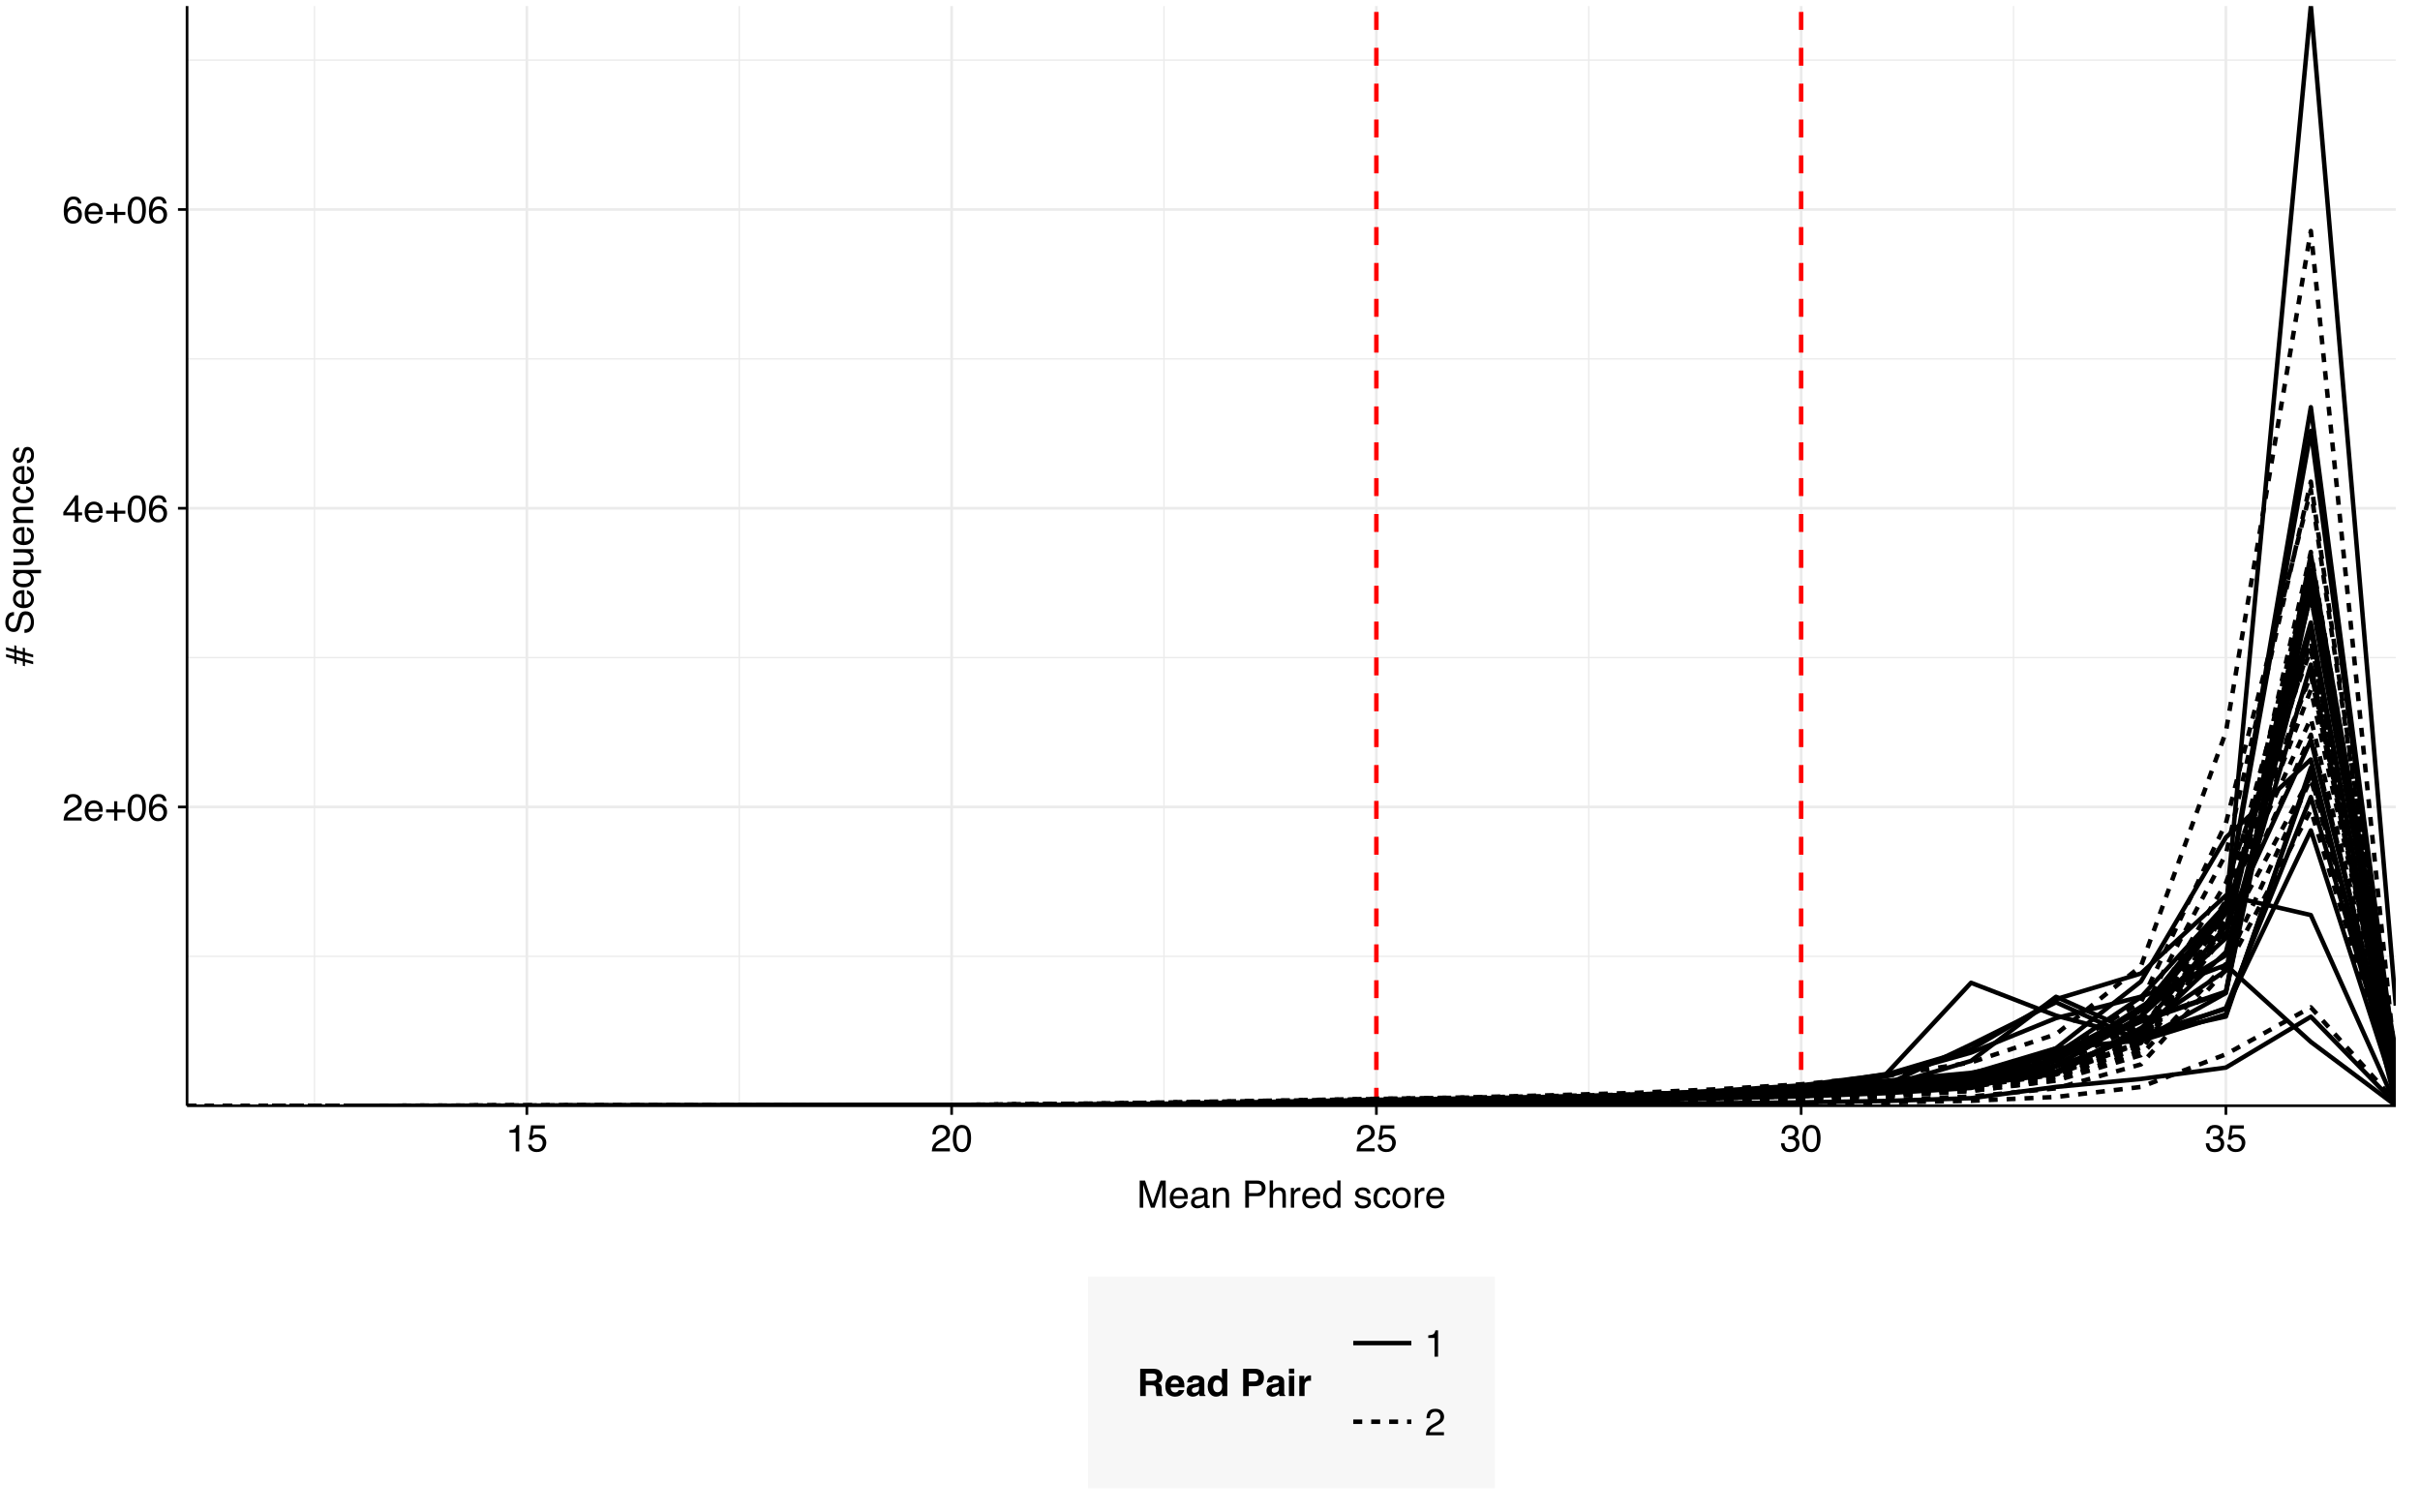 <?xml version="1.0" encoding="UTF-8"?>
<svg xmlns="http://www.w3.org/2000/svg" xmlns:xlink="http://www.w3.org/1999/xlink" width="576pt" height="360pt" viewBox="0 0 576 360" version="1.1">
<defs>
<g>
<symbol overflow="visible" id="glyph0-0">
<path style="stroke:none;" d="M 0.297 0 L 0.297 -6.453 L 5.422 -6.453 L 5.422 0 Z M 4.609 -0.812 L 4.609 -5.641 L 1.094 -5.641 L 1.094 -0.812 Z M 4.609 -0.812 "/>
</symbol>
<symbol overflow="visible" id="glyph0-1">
<path style="stroke:none;" d="M 0.281 0 C 0.312 -0.539 0.422 -1.008 0.609 -1.406 C 0.805 -1.812 1.191 -2.18 1.766 -2.516 L 2.609 -3 C 2.984 -3.219 3.242 -3.406 3.391 -3.562 C 3.629 -3.801 3.75 -4.078 3.75 -4.391 C 3.75 -4.754 3.641 -5.047 3.422 -5.266 C 3.203 -5.484 2.91 -5.594 2.547 -5.594 C 2.004 -5.594 1.629 -5.383 1.422 -4.969 C 1.305 -4.75 1.242 -4.445 1.234 -4.062 L 0.438 -4.062 C 0.445 -4.602 0.547 -5.051 0.734 -5.406 C 1.078 -6.008 1.68 -6.312 2.547 -6.312 C 3.273 -6.312 3.801 -6.113 4.125 -5.719 C 4.457 -5.332 4.625 -4.906 4.625 -4.438 C 4.625 -3.926 4.445 -3.492 4.094 -3.141 C 3.895 -2.93 3.531 -2.676 3 -2.375 L 2.391 -2.047 C 2.109 -1.891 1.883 -1.738 1.719 -1.594 C 1.426 -1.344 1.242 -1.062 1.172 -0.75 L 4.594 -0.75 L 4.594 0 Z M 0.281 0 "/>
</symbol>
<symbol overflow="visible" id="glyph0-2">
<path style="stroke:none;" d="M 2.547 -4.812 C 2.879 -4.812 3.203 -4.734 3.516 -4.578 C 3.828 -4.422 4.066 -4.219 4.234 -3.969 C 4.391 -3.727 4.492 -3.453 4.547 -3.141 C 4.586 -2.922 4.609 -2.57 4.609 -2.094 L 1.172 -2.094 C 1.18 -1.625 1.289 -1.242 1.5 -0.953 C 1.707 -0.66 2.035 -0.516 2.484 -0.516 C 2.898 -0.516 3.227 -0.648 3.469 -0.922 C 3.613 -1.086 3.711 -1.273 3.766 -1.484 L 4.547 -1.484 C 4.523 -1.305 4.457 -1.109 4.344 -0.891 C 4.227 -0.68 4.098 -0.508 3.953 -0.375 C 3.711 -0.145 3.414 0.008 3.062 0.094 C 2.875 0.145 2.66 0.172 2.422 0.172 C 1.828 0.172 1.328 -0.039 0.922 -0.469 C 0.516 -0.895 0.312 -1.492 0.312 -2.266 C 0.312 -3.016 0.516 -3.625 0.922 -4.094 C 1.336 -4.57 1.879 -4.812 2.547 -4.812 Z M 3.797 -2.734 C 3.766 -3.078 3.691 -3.348 3.578 -3.547 C 3.359 -3.93 2.992 -4.125 2.484 -4.125 C 2.129 -4.125 1.828 -3.988 1.578 -3.719 C 1.328 -3.457 1.195 -3.129 1.188 -2.734 Z M 2.469 -4.828 Z M 2.469 -4.828 "/>
</symbol>
<symbol overflow="visible" id="glyph0-3">
<path style="stroke:none;" d="M 0.406 -1.922 L 0.406 -2.656 L 2.328 -2.656 L 2.328 -4.594 L 3.078 -4.594 L 3.078 -2.656 L 4.984 -2.656 L 4.984 -1.922 L 3.078 -1.922 L 3.078 0 L 2.328 0 L 2.328 -1.922 Z M 0.406 -1.922 "/>
</symbol>
<symbol overflow="visible" id="glyph0-4">
<path style="stroke:none;" d="M 2.438 -6.297 C 3.25 -6.297 3.836 -5.957 4.203 -5.281 C 4.484 -4.77 4.625 -4.062 4.625 -3.156 C 4.625 -2.301 4.492 -1.594 4.234 -1.031 C 3.867 -0.227 3.27 0.172 2.438 0.172 C 1.676 0.172 1.113 -0.156 0.75 -0.812 C 0.438 -1.363 0.281 -2.098 0.281 -3.016 C 0.281 -3.734 0.375 -4.348 0.562 -4.859 C 0.906 -5.816 1.531 -6.297 2.438 -6.297 Z M 2.422 -0.547 C 2.836 -0.547 3.164 -0.727 3.406 -1.094 C 3.645 -1.457 3.766 -2.133 3.766 -3.125 C 3.766 -3.844 3.676 -4.43 3.5 -4.891 C 3.332 -5.348 2.992 -5.578 2.484 -5.578 C 2.016 -5.578 1.672 -5.359 1.453 -4.922 C 1.242 -4.484 1.141 -3.836 1.141 -2.984 C 1.141 -2.348 1.207 -1.832 1.344 -1.438 C 1.551 -0.844 1.91 -0.547 2.422 -0.547 Z M 2.422 -0.547 "/>
</symbol>
<symbol overflow="visible" id="glyph0-5">
<path style="stroke:none;" d="M 2.625 -6.312 C 3.332 -6.312 3.82 -6.129 4.094 -5.766 C 4.375 -5.398 4.516 -5.023 4.516 -4.641 L 3.734 -4.641 C 3.691 -4.891 3.617 -5.086 3.516 -5.234 C 3.316 -5.492 3.023 -5.625 2.641 -5.625 C 2.203 -5.625 1.852 -5.422 1.594 -5.016 C 1.332 -4.609 1.188 -4.02 1.156 -3.25 C 1.332 -3.52 1.562 -3.723 1.844 -3.859 C 2.094 -3.973 2.375 -4.031 2.688 -4.031 C 3.207 -4.031 3.664 -3.859 4.062 -3.516 C 4.457 -3.18 4.656 -2.68 4.656 -2.016 C 4.656 -1.441 4.469 -0.938 4.094 -0.5 C 3.719 -0.062 3.188 0.156 2.5 0.156 C 1.914 0.156 1.41 -0.062 0.984 -0.5 C 0.555 -0.945 0.344 -1.703 0.344 -2.766 C 0.344 -3.547 0.438 -4.207 0.625 -4.75 C 0.988 -5.789 1.656 -6.312 2.625 -6.312 Z M 2.578 -0.547 C 2.992 -0.547 3.301 -0.68 3.5 -0.953 C 3.707 -1.234 3.812 -1.566 3.812 -1.953 C 3.812 -2.273 3.719 -2.582 3.531 -2.875 C 3.352 -3.164 3.02 -3.312 2.531 -3.312 C 2.195 -3.312 1.898 -3.195 1.641 -2.969 C 1.379 -2.738 1.25 -2.398 1.25 -1.953 C 1.25 -1.555 1.363 -1.223 1.594 -0.953 C 1.832 -0.68 2.16 -0.547 2.578 -0.547 Z M 2.578 -0.547 "/>
</symbol>
<symbol overflow="visible" id="glyph0-6">
<path style="stroke:none;" d="M 2.969 -2.234 L 2.969 -5.078 L 0.953 -2.234 Z M 2.984 0 L 2.984 -1.531 L 0.234 -1.531 L 0.234 -2.312 L 3.109 -6.312 L 3.781 -6.312 L 3.781 -2.234 L 4.703 -2.234 L 4.703 -1.531 L 3.781 -1.531 L 3.781 0 Z M 2.984 0 "/>
</symbol>
<symbol overflow="visible" id="glyph0-7">
<path style="stroke:none;" d="M 0.859 -4.453 L 0.859 -5.062 C 1.43 -5.113 1.828 -5.203 2.047 -5.328 C 2.273 -5.461 2.445 -5.773 2.562 -6.266 L 3.188 -6.266 L 3.188 0 L 2.344 0 L 2.344 -4.453 Z M 0.859 -4.453 "/>
</symbol>
<symbol overflow="visible" id="glyph0-8">
<path style="stroke:none;" d="M 1.109 -1.609 C 1.16 -1.148 1.367 -0.836 1.734 -0.672 C 1.922 -0.578 2.141 -0.531 2.391 -0.531 C 2.859 -0.531 3.203 -0.68 3.422 -0.984 C 3.648 -1.285 3.766 -1.617 3.766 -1.984 C 3.766 -2.422 3.629 -2.758 3.359 -3 C 3.098 -3.238 2.781 -3.359 2.406 -3.359 C 2.133 -3.359 1.898 -3.305 1.703 -3.203 C 1.504 -3.098 1.336 -2.953 1.203 -2.766 L 0.516 -2.797 L 1 -6.188 L 4.266 -6.188 L 4.266 -5.422 L 1.594 -5.422 L 1.328 -3.672 C 1.473 -3.785 1.609 -3.867 1.734 -3.922 C 1.973 -4.016 2.242 -4.062 2.547 -4.062 C 3.129 -4.062 3.617 -3.875 4.016 -3.5 C 4.422 -3.133 4.625 -2.664 4.625 -2.094 C 4.625 -1.5 4.438 -0.973 4.062 -0.516 C 3.695 -0.066 3.113 0.156 2.312 0.156 C 1.801 0.156 1.348 0.016 0.953 -0.266 C 0.555 -0.555 0.336 -1.004 0.297 -1.609 Z M 1.109 -1.609 "/>
</symbol>
<symbol overflow="visible" id="glyph0-9">
<path style="stroke:none;" d="M 2.344 0.172 C 1.594 0.172 1.051 -0.031 0.719 -0.438 C 0.383 -0.852 0.219 -1.352 0.219 -1.938 L 1.047 -1.938 C 1.078 -1.531 1.148 -1.234 1.266 -1.047 C 1.473 -0.711 1.844 -0.547 2.375 -0.547 C 2.789 -0.547 3.125 -0.656 3.375 -0.875 C 3.633 -1.102 3.766 -1.395 3.766 -1.75 C 3.766 -2.176 3.629 -2.473 3.359 -2.641 C 3.098 -2.816 2.734 -2.906 2.266 -2.906 C 2.211 -2.906 2.156 -2.906 2.094 -2.906 C 2.039 -2.906 1.988 -2.906 1.938 -2.906 L 1.938 -3.609 C 2.02 -3.598 2.086 -3.586 2.141 -3.578 C 2.191 -3.578 2.254 -3.578 2.328 -3.578 C 2.617 -3.578 2.859 -3.625 3.047 -3.719 C 3.379 -3.883 3.547 -4.176 3.547 -4.594 C 3.547 -4.914 3.438 -5.16 3.219 -5.328 C 3 -5.492 2.738 -5.578 2.438 -5.578 C 1.906 -5.578 1.539 -5.398 1.344 -5.047 C 1.227 -4.859 1.164 -4.586 1.156 -4.234 L 0.375 -4.234 C 0.375 -4.703 0.469 -5.098 0.656 -5.422 C 0.977 -6.004 1.547 -6.297 2.359 -6.297 C 2.992 -6.297 3.488 -6.148 3.844 -5.859 C 4.195 -5.578 4.375 -5.164 4.375 -4.625 C 4.375 -4.238 4.27 -3.926 4.062 -3.688 C 3.938 -3.539 3.77 -3.426 3.562 -3.344 C 3.895 -3.25 4.148 -3.07 4.328 -2.812 C 4.516 -2.551 4.609 -2.234 4.609 -1.859 C 4.609 -1.266 4.41 -0.773 4.016 -0.391 C 3.617 -0.016 3.062 0.172 2.344 0.172 Z M 2.344 0.172 "/>
</symbol>
<symbol overflow="visible" id="glyph0-10">
<path style="stroke:none;" d="M 0.656 -6.453 L 1.922 -6.453 L 3.766 -1 L 5.609 -6.453 L 6.844 -6.453 L 6.844 0 L 6.016 0 L 6.016 -3.812 C 6.016 -3.945 6.016 -4.164 6.016 -4.469 C 6.023 -4.77 6.031 -5.094 6.031 -5.438 L 4.203 0 L 3.328 0 L 1.484 -5.438 L 1.484 -5.25 C 1.484 -5.094 1.484 -4.848 1.484 -4.516 C 1.492 -4.191 1.5 -3.957 1.5 -3.812 L 1.5 0 L 0.656 0 Z M 0.656 -6.453 "/>
</symbol>
<symbol overflow="visible" id="glyph0-11">
<path style="stroke:none;" d="M 1.188 -1.25 C 1.188 -1.02 1.27 -0.836 1.438 -0.703 C 1.602 -0.578 1.801 -0.516 2.031 -0.516 C 2.312 -0.516 2.582 -0.578 2.844 -0.703 C 3.281 -0.922 3.5 -1.273 3.5 -1.766 L 3.5 -2.391 C 3.406 -2.328 3.281 -2.273 3.125 -2.234 C 2.969 -2.203 2.816 -2.176 2.672 -2.156 L 2.203 -2.094 C 1.91 -2.051 1.691 -1.988 1.547 -1.906 C 1.305 -1.77 1.188 -1.551 1.188 -1.25 Z M 3.109 -2.859 C 3.285 -2.879 3.406 -2.953 3.469 -3.078 C 3.5 -3.148 3.516 -3.254 3.516 -3.391 C 3.516 -3.648 3.414 -3.844 3.219 -3.969 C 3.031 -4.094 2.758 -4.156 2.406 -4.156 C 1.988 -4.156 1.695 -4.039 1.531 -3.812 C 1.438 -3.695 1.375 -3.516 1.344 -3.266 L 0.609 -3.266 C 0.617 -3.848 0.801 -4.254 1.156 -4.484 C 1.52 -4.711 1.941 -4.828 2.422 -4.828 C 2.973 -4.828 3.426 -4.719 3.781 -4.5 C 4.125 -4.289 4.297 -3.961 4.297 -3.516 L 4.297 -0.812 C 4.297 -0.727 4.312 -0.66 4.344 -0.609 C 4.375 -0.555 4.441 -0.531 4.547 -0.531 C 4.586 -0.531 4.629 -0.531 4.672 -0.531 C 4.711 -0.539 4.758 -0.551 4.812 -0.562 L 4.812 0.016 C 4.688 0.055 4.594 0.078 4.531 0.078 C 4.469 0.086 4.379 0.094 4.266 0.094 C 3.992 0.094 3.797 0 3.672 -0.188 C 3.609 -0.289 3.562 -0.438 3.531 -0.625 C 3.375 -0.414 3.145 -0.234 2.844 -0.078 C 2.539 0.078 2.207 0.156 1.844 0.156 C 1.406 0.156 1.047 0.023 0.766 -0.234 C 0.492 -0.504 0.359 -0.836 0.359 -1.234 C 0.359 -1.672 0.492 -2.008 0.766 -2.25 C 1.035 -2.488 1.395 -2.633 1.844 -2.688 Z M 2.453 -4.828 Z M 2.453 -4.828 "/>
</symbol>
<symbol overflow="visible" id="glyph0-12">
<path style="stroke:none;" d="M 0.578 -4.703 L 1.328 -4.703 L 1.328 -4.031 C 1.555 -4.312 1.789 -4.508 2.031 -4.625 C 2.281 -4.75 2.562 -4.812 2.875 -4.812 C 3.539 -4.812 3.988 -4.578 4.219 -4.109 C 4.352 -3.859 4.422 -3.492 4.422 -3.016 L 4.422 0 L 3.609 0 L 3.609 -2.969 C 3.609 -3.25 3.566 -3.477 3.484 -3.656 C 3.348 -3.945 3.094 -4.094 2.719 -4.094 C 2.531 -4.094 2.379 -4.078 2.266 -4.047 C 2.047 -3.984 1.852 -3.852 1.688 -3.656 C 1.551 -3.5 1.461 -3.336 1.422 -3.172 C 1.391 -3.004 1.375 -2.77 1.375 -2.469 L 1.375 0 L 0.578 0 Z M 2.438 -4.828 Z M 2.438 -4.828 "/>
</symbol>
<symbol overflow="visible" id="glyph0-13">
<path style="stroke:none;" d=""/>
</symbol>
<symbol overflow="visible" id="glyph0-14">
<path style="stroke:none;" d="M 0.766 -6.453 L 3.672 -6.453 C 4.242 -6.453 4.707 -6.289 5.062 -5.969 C 5.414 -5.645 5.594 -5.191 5.594 -4.609 C 5.594 -4.098 5.438 -3.656 5.125 -3.281 C 4.812 -2.914 4.328 -2.734 3.672 -2.734 L 1.641 -2.734 L 1.641 0 L 0.766 0 Z M 4.703 -4.594 C 4.703 -5.07 4.523 -5.395 4.172 -5.562 C 3.984 -5.656 3.723 -5.703 3.391 -5.703 L 1.641 -5.703 L 1.641 -3.469 L 3.391 -3.469 C 3.773 -3.469 4.086 -3.551 4.328 -3.719 C 4.578 -3.883 4.703 -4.176 4.703 -4.594 Z M 4.703 -4.594 "/>
</symbol>
<symbol overflow="visible" id="glyph0-15">
<path style="stroke:none;" d="M 0.578 -6.484 L 1.375 -6.484 L 1.375 -4.062 C 1.562 -4.301 1.727 -4.473 1.875 -4.578 C 2.133 -4.742 2.453 -4.828 2.828 -4.828 C 3.516 -4.828 3.977 -4.586 4.219 -4.109 C 4.352 -3.848 4.422 -3.484 4.422 -3.016 L 4.422 0 L 3.609 0 L 3.609 -2.969 C 3.609 -3.312 3.562 -3.566 3.469 -3.734 C 3.32 -3.984 3.051 -4.109 2.656 -4.109 C 2.332 -4.109 2.035 -3.992 1.766 -3.766 C 1.504 -3.547 1.375 -3.125 1.375 -2.5 L 1.375 0 L 0.578 0 Z M 0.578 -6.484 "/>
</symbol>
<symbol overflow="visible" id="glyph0-16">
<path style="stroke:none;" d="M 0.609 -4.703 L 1.359 -4.703 L 1.359 -3.891 C 1.422 -4.047 1.57 -4.238 1.812 -4.469 C 2.051 -4.695 2.328 -4.812 2.641 -4.812 C 2.648 -4.812 2.672 -4.805 2.703 -4.797 C 2.742 -4.797 2.805 -4.797 2.891 -4.797 L 2.891 -3.953 C 2.848 -3.961 2.805 -3.969 2.766 -3.969 C 2.723 -3.977 2.676 -3.984 2.625 -3.984 C 2.227 -3.984 1.922 -3.852 1.703 -3.594 C 1.492 -3.332 1.391 -3.035 1.391 -2.703 L 1.391 0 L 0.609 0 Z M 0.609 -4.703 "/>
</symbol>
<symbol overflow="visible" id="glyph0-17">
<path style="stroke:none;" d="M 1.078 -2.297 C 1.078 -1.797 1.18 -1.375 1.391 -1.031 C 1.609 -0.688 1.957 -0.516 2.438 -0.516 C 2.801 -0.516 3.098 -0.672 3.328 -0.984 C 3.566 -1.305 3.688 -1.758 3.688 -2.344 C 3.688 -2.945 3.562 -3.391 3.312 -3.672 C 3.07 -3.953 2.773 -4.094 2.422 -4.094 C 2.023 -4.094 1.703 -3.941 1.453 -3.641 C 1.203 -3.336 1.078 -2.891 1.078 -2.297 Z M 2.266 -4.797 C 2.629 -4.797 2.93 -4.719 3.172 -4.562 C 3.316 -4.477 3.477 -4.32 3.656 -4.094 L 3.656 -6.484 L 4.422 -6.484 L 4.422 0 L 3.703 0 L 3.703 -0.656 C 3.516 -0.363 3.297 -0.148 3.047 -0.016 C 2.797 0.109 2.508 0.172 2.188 0.172 C 1.656 0.172 1.195 -0.047 0.812 -0.484 C 0.438 -0.93 0.25 -1.52 0.25 -2.25 C 0.25 -2.938 0.422 -3.531 0.766 -4.031 C 1.117 -4.539 1.617 -4.797 2.266 -4.797 Z M 2.266 -4.797 "/>
</symbol>
<symbol overflow="visible" id="glyph0-18">
<path style="stroke:none;" d="M 1.047 -1.484 C 1.066 -1.211 1.133 -1.008 1.25 -0.875 C 1.445 -0.613 1.789 -0.484 2.281 -0.484 C 2.57 -0.484 2.828 -0.547 3.047 -0.672 C 3.273 -0.805 3.391 -1.004 3.391 -1.266 C 3.391 -1.473 3.301 -1.629 3.125 -1.734 C 3.008 -1.797 2.785 -1.867 2.453 -1.953 L 1.812 -2.109 C 1.414 -2.211 1.125 -2.328 0.938 -2.453 C 0.594 -2.66 0.422 -2.953 0.422 -3.328 C 0.422 -3.773 0.582 -4.133 0.906 -4.406 C 1.227 -4.688 1.66 -4.828 2.203 -4.828 C 2.91 -4.828 3.422 -4.617 3.734 -4.203 C 3.93 -3.941 4.023 -3.66 4.016 -3.359 L 3.266 -3.359 C 3.254 -3.535 3.191 -3.695 3.078 -3.844 C 2.898 -4.051 2.586 -4.156 2.141 -4.156 C 1.836 -4.156 1.609 -4.098 1.453 -3.984 C 1.297 -3.867 1.219 -3.719 1.219 -3.531 C 1.219 -3.32 1.32 -3.156 1.531 -3.031 C 1.645 -2.957 1.816 -2.895 2.047 -2.844 L 2.578 -2.719 C 3.141 -2.582 3.52 -2.445 3.719 -2.312 C 4.02 -2.113 4.172 -1.797 4.172 -1.359 C 4.172 -0.941 4.008 -0.578 3.688 -0.266 C 3.375 0.035 2.895 0.188 2.25 0.188 C 1.551 0.188 1.055 0.023 0.766 -0.297 C 0.473 -0.617 0.316 -1.016 0.297 -1.484 Z M 2.219 -4.828 Z M 2.219 -4.828 "/>
</symbol>
<symbol overflow="visible" id="glyph0-19">
<path style="stroke:none;" d="M 2.391 -4.844 C 2.922 -4.844 3.352 -4.711 3.688 -4.453 C 4.02 -4.191 4.223 -3.75 4.297 -3.125 L 3.516 -3.125 C 3.473 -3.414 3.367 -3.656 3.203 -3.844 C 3.035 -4.039 2.766 -4.141 2.391 -4.141 C 1.891 -4.141 1.531 -3.891 1.312 -3.391 C 1.176 -3.078 1.109 -2.688 1.109 -2.219 C 1.109 -1.738 1.207 -1.336 1.406 -1.016 C 1.602 -0.703 1.914 -0.547 2.344 -0.547 C 2.664 -0.547 2.922 -0.645 3.109 -0.844 C 3.305 -1.039 3.441 -1.316 3.516 -1.672 L 4.297 -1.672 C 4.203 -1.047 3.977 -0.586 3.625 -0.297 C 3.281 -0.004 2.832 0.141 2.281 0.141 C 1.664 0.141 1.176 -0.082 0.812 -0.531 C 0.445 -0.988 0.266 -1.551 0.266 -2.219 C 0.266 -3.051 0.461 -3.695 0.859 -4.156 C 1.266 -4.613 1.773 -4.844 2.391 -4.844 Z M 2.266 -4.828 Z M 2.266 -4.828 "/>
</symbol>
<symbol overflow="visible" id="glyph0-20">
<path style="stroke:none;" d="M 2.453 -0.516 C 2.973 -0.516 3.328 -0.711 3.516 -1.109 C 3.711 -1.504 3.812 -1.945 3.812 -2.438 C 3.812 -2.875 3.742 -3.227 3.609 -3.5 C 3.391 -3.938 3.004 -4.156 2.453 -4.156 C 1.973 -4.156 1.625 -3.969 1.406 -3.594 C 1.188 -3.227 1.078 -2.785 1.078 -2.266 C 1.078 -1.766 1.188 -1.348 1.406 -1.016 C 1.625 -0.68 1.973 -0.516 2.453 -0.516 Z M 2.484 -4.844 C 3.086 -4.844 3.598 -4.641 4.016 -4.234 C 4.43 -3.828 4.641 -3.234 4.641 -2.453 C 4.641 -1.691 4.453 -1.062 4.078 -0.562 C 3.711 -0.07 3.145 0.172 2.375 0.172 C 1.727 0.172 1.211 -0.047 0.828 -0.484 C 0.453 -0.922 0.266 -1.508 0.266 -2.25 C 0.266 -3.039 0.461 -3.672 0.859 -4.141 C 1.266 -4.609 1.805 -4.844 2.484 -4.844 Z M 2.453 -4.828 Z M 2.453 -4.828 "/>
</symbol>
<symbol overflow="visible" id="glyph1-0">
<path style="stroke:none;" d="M 0 -0.297 L -6.453 -0.297 L -6.453 -5.422 L 0 -5.422 Z M -0.812 -4.609 L -5.641 -4.609 L -5.641 -1.094 L -0.812 -1.094 Z M -0.812 -4.609 "/>
</symbol>
<symbol overflow="visible" id="glyph1-1">
<path style="stroke:none;" d="M -2.469 -0.125 L -2.469 -1.156 L -3.984 -1.562 L -3.984 -0.547 L -4.484 -0.688 L -4.484 -1.703 L -6.453 -2.234 L -6.453 -2.891 L -4.484 -2.344 L -4.484 -3.328 L -6.453 -3.859 L -6.453 -4.516 L -4.484 -3.984 L -4.484 -5 L -3.984 -4.859 L -3.984 -3.844 L -2.469 -3.422 L -2.469 -4.453 L -1.953 -4.312 L -1.953 -3.297 L 0 -2.766 L 0 -2.109 L -1.953 -2.641 L -1.953 -1.672 L 0 -1.141 L 0 -0.484 L -1.953 -1.016 L -1.953 0 Z M -2.469 -2.766 L -3.984 -3.188 L -3.984 -2.219 L -2.469 -1.812 Z M -2.469 -2.766 "/>
</symbol>
<symbol overflow="visible" id="glyph1-2">
<path style="stroke:none;" d=""/>
</symbol>
<symbol overflow="visible" id="glyph1-3">
<path style="stroke:none;" d="M -2.078 -1.25 C -1.711 -1.27 -1.414 -1.359 -1.188 -1.516 C -0.758 -1.805 -0.547 -2.316 -0.547 -3.047 C -0.547 -3.379 -0.594 -3.68 -0.688 -3.953 C -0.875 -4.473 -1.203 -4.734 -1.672 -4.734 C -2.016 -4.734 -2.266 -4.625 -2.422 -4.406 C -2.566 -4.176 -2.691 -3.828 -2.797 -3.359 L -3 -2.484 C -3.125 -1.91 -3.266 -1.504 -3.422 -1.266 C -3.691 -0.859 -4.094 -0.656 -4.625 -0.656 C -5.207 -0.656 -5.688 -0.852 -6.062 -1.25 C -6.438 -1.656 -6.625 -2.223 -6.625 -2.953 C -6.625 -3.629 -6.457 -4.203 -6.125 -4.672 C -5.801 -5.148 -5.281 -5.391 -4.562 -5.391 L -4.562 -4.578 C -4.906 -4.523 -5.172 -4.43 -5.359 -4.297 C -5.691 -4.023 -5.859 -3.57 -5.859 -2.938 C -5.859 -2.414 -5.75 -2.039 -5.531 -1.812 C -5.32 -1.594 -5.07 -1.484 -4.781 -1.484 C -4.469 -1.484 -4.238 -1.613 -4.094 -1.875 C -4 -2.051 -3.879 -2.441 -3.734 -3.047 L -3.531 -3.953 C -3.426 -4.391 -3.289 -4.727 -3.125 -4.969 C -2.82 -5.375 -2.383 -5.578 -1.812 -5.578 C -1.094 -5.578 -0.578 -5.316 -0.266 -4.797 C 0.035 -4.273 0.188 -3.672 0.188 -2.984 C 0.188 -2.18 -0.016 -1.555 -0.422 -1.109 C -0.828 -0.648 -1.379 -0.426 -2.078 -0.438 Z M -6.625 -3.031 Z M -6.625 -3.031 "/>
</symbol>
<symbol overflow="visible" id="glyph1-4">
<path style="stroke:none;" d="M -4.812 -2.547 C -4.812 -2.879 -4.734 -3.203 -4.578 -3.516 C -4.422 -3.828 -4.219 -4.066 -3.969 -4.234 C -3.727 -4.391 -3.453 -4.492 -3.141 -4.547 C -2.922 -4.586 -2.57 -4.609 -2.094 -4.609 L -2.094 -1.172 C -1.625 -1.18 -1.242 -1.289 -0.953 -1.5 C -0.66 -1.707 -0.516 -2.035 -0.516 -2.484 C -0.516 -2.898 -0.648 -3.227 -0.922 -3.469 C -1.086 -3.613 -1.273 -3.711 -1.484 -3.766 L -1.484 -4.547 C -1.305 -4.523 -1.109 -4.457 -0.891 -4.344 C -0.68 -4.227 -0.508 -4.098 -0.375 -3.953 C -0.145 -3.711 0.008 -3.414 0.094 -3.062 C 0.145 -2.875 0.172 -2.66 0.172 -2.422 C 0.172 -1.828 -0.039 -1.328 -0.469 -0.922 C -0.895 -0.516 -1.492 -0.312 -2.266 -0.312 C -3.016 -0.312 -3.625 -0.516 -4.094 -0.922 C -4.57 -1.336 -4.812 -1.879 -4.812 -2.547 Z M -2.734 -3.797 C -3.078 -3.766 -3.348 -3.691 -3.547 -3.578 C -3.93 -3.359 -4.125 -2.992 -4.125 -2.484 C -4.125 -2.129 -3.988 -1.828 -3.719 -1.578 C -3.457 -1.328 -3.129 -1.195 -2.734 -1.188 Z M -4.828 -2.469 Z M -4.828 -2.469 "/>
</symbol>
<symbol overflow="visible" id="glyph1-5">
<path style="stroke:none;" d="M -2.297 -1.094 C -1.879 -1.094 -1.535 -1.148 -1.266 -1.266 C -0.773 -1.461 -0.531 -1.82 -0.531 -2.344 C -0.531 -2.895 -0.789 -3.273 -1.312 -3.484 C -1.594 -3.598 -1.953 -3.656 -2.391 -3.656 C -2.797 -3.656 -3.141 -3.594 -3.422 -3.469 C -3.879 -3.25 -4.109 -2.875 -4.109 -2.344 C -4.109 -2 -3.957 -1.703 -3.656 -1.453 C -3.363 -1.211 -2.91 -1.094 -2.297 -1.094 Z M -4.812 -2.266 C -4.812 -2.648 -4.711 -2.977 -4.516 -3.25 C -4.41 -3.395 -4.254 -3.535 -4.047 -3.672 L -4.703 -3.672 L -4.703 -4.422 L 1.875 -4.422 L 1.875 -3.625 L -0.547 -3.625 C -0.328 -3.488 -0.156 -3.301 -0.031 -3.062 C 0.094 -2.832 0.156 -2.547 0.156 -2.203 C 0.156 -1.703 -0.039 -1.254 -0.438 -0.859 C -0.832 -0.461 -1.43 -0.266 -2.234 -0.266 C -2.984 -0.266 -3.598 -0.445 -4.078 -0.812 C -4.566 -1.188 -4.812 -1.672 -4.812 -2.266 Z M -4.812 -2.266 "/>
</symbol>
<symbol overflow="visible" id="glyph1-6">
<path style="stroke:none;" d="M -4.703 -1.375 L -1.578 -1.375 C -1.336 -1.375 -1.145 -1.41 -1 -1.484 C -0.719 -1.629 -0.578 -1.891 -0.578 -2.266 C -0.578 -2.816 -0.82 -3.191 -1.312 -3.391 C -1.57 -3.504 -1.93 -3.562 -2.391 -3.562 L -4.703 -3.562 L -4.703 -4.344 L 0 -4.344 L 0 -3.609 L -0.688 -3.609 C -0.508 -3.504 -0.359 -3.379 -0.234 -3.234 C 0.004 -2.93 0.125 -2.562 0.125 -2.125 C 0.125 -1.457 -0.098 -1.004 -0.547 -0.766 C -0.785 -0.629 -1.102 -0.562 -1.5 -0.562 L -4.703 -0.562 Z M -4.828 -2.453 Z M -4.828 -2.453 "/>
</symbol>
<symbol overflow="visible" id="glyph1-7">
<path style="stroke:none;" d="M -4.703 -0.578 L -4.703 -1.328 L -4.031 -1.328 C -4.312 -1.555 -4.508 -1.789 -4.625 -2.031 C -4.75 -2.281 -4.812 -2.562 -4.812 -2.875 C -4.812 -3.539 -4.578 -3.988 -4.109 -4.219 C -3.859 -4.352 -3.492 -4.422 -3.016 -4.422 L 0 -4.422 L 0 -3.609 L -2.969 -3.609 C -3.25 -3.609 -3.477 -3.566 -3.656 -3.484 C -3.945 -3.348 -4.094 -3.094 -4.094 -2.719 C -4.094 -2.531 -4.078 -2.379 -4.047 -2.266 C -3.984 -2.047 -3.852 -1.852 -3.656 -1.688 C -3.5 -1.551 -3.336 -1.461 -3.172 -1.422 C -3.004 -1.391 -2.77 -1.375 -2.469 -1.375 L 0 -1.375 L 0 -0.578 Z M -4.828 -2.438 Z M -4.828 -2.438 "/>
</symbol>
<symbol overflow="visible" id="glyph1-8">
<path style="stroke:none;" d="M -4.844 -2.391 C -4.844 -2.922 -4.711 -3.352 -4.453 -3.688 C -4.191 -4.02 -3.75 -4.223 -3.125 -4.297 L -3.125 -3.516 C -3.414 -3.473 -3.656 -3.367 -3.844 -3.203 C -4.039 -3.035 -4.141 -2.766 -4.141 -2.391 C -4.141 -1.891 -3.891 -1.531 -3.391 -1.312 C -3.078 -1.176 -2.688 -1.109 -2.219 -1.109 C -1.738 -1.109 -1.336 -1.207 -1.016 -1.406 C -0.703 -1.602 -0.547 -1.914 -0.547 -2.344 C -0.547 -2.664 -0.645 -2.922 -0.844 -3.109 C -1.039 -3.305 -1.316 -3.441 -1.672 -3.516 L -1.672 -4.297 C -1.047 -4.203 -0.586 -3.977 -0.297 -3.625 C -0.004 -3.281 0.141 -2.832 0.141 -2.281 C 0.141 -1.664 -0.082 -1.176 -0.531 -0.812 C -0.988 -0.445 -1.551 -0.266 -2.219 -0.266 C -3.051 -0.266 -3.695 -0.461 -4.156 -0.859 C -4.613 -1.266 -4.844 -1.773 -4.844 -2.391 Z M -4.828 -2.266 Z M -4.828 -2.266 "/>
</symbol>
<symbol overflow="visible" id="glyph1-9">
<path style="stroke:none;" d="M -1.484 -1.047 C -1.211 -1.066 -1.008 -1.133 -0.875 -1.25 C -0.613 -1.445 -0.484 -1.789 -0.484 -2.281 C -0.484 -2.57 -0.547 -2.828 -0.672 -3.047 C -0.805 -3.273 -1.004 -3.391 -1.266 -3.391 C -1.473 -3.391 -1.629 -3.301 -1.734 -3.125 C -1.797 -3.008 -1.867 -2.785 -1.953 -2.453 L -2.109 -1.812 C -2.211 -1.414 -2.328 -1.125 -2.453 -0.938 C -2.66 -0.594 -2.953 -0.422 -3.328 -0.422 C -3.773 -0.422 -4.133 -0.582 -4.406 -0.906 C -4.688 -1.227 -4.828 -1.66 -4.828 -2.203 C -4.828 -2.91 -4.617 -3.422 -4.203 -3.734 C -3.941 -3.93 -3.66 -4.023 -3.359 -4.016 L -3.359 -3.266 C -3.535 -3.254 -3.695 -3.191 -3.844 -3.078 C -4.051 -2.898 -4.156 -2.586 -4.156 -2.141 C -4.156 -1.836 -4.098 -1.609 -3.984 -1.453 C -3.867 -1.297 -3.719 -1.219 -3.531 -1.219 C -3.32 -1.219 -3.156 -1.32 -3.031 -1.531 C -2.957 -1.645 -2.895 -1.816 -2.844 -2.047 L -2.719 -2.578 C -2.582 -3.141 -2.445 -3.52 -2.312 -3.719 C -2.113 -4.02 -1.797 -4.172 -1.359 -4.172 C -0.941 -4.172 -0.578 -4.008 -0.266 -3.688 C 0.035 -3.375 0.188 -2.895 0.188 -2.25 C 0.188 -1.551 0.023 -1.055 -0.297 -0.766 C -0.617 -0.473 -1.016 -0.316 -1.484 -0.297 Z M -4.828 -2.219 Z M -4.828 -2.219 "/>
</symbol>
<symbol overflow="visible" id="glyph2-0">
<path style="stroke:none;" d="M 0.672 -6.484 L 5.891 -6.484 L 5.891 0 L 0.672 0 Z M 5.078 -0.812 L 5.078 -5.672 L 1.484 -5.672 L 1.484 -0.812 Z M 5.078 -0.812 "/>
</symbol>
<symbol overflow="visible" id="glyph2-1">
<path style="stroke:none;" d="M 3.438 -2.547 L 2.047 -2.547 L 2.047 0 L 0.719 0 L 0.719 -6.484 L 3.891 -6.484 C 4.348 -6.473 4.695 -6.414 4.938 -6.312 C 5.188 -6.207 5.395 -6.055 5.562 -5.859 C 5.707 -5.691 5.816 -5.508 5.891 -5.312 C 5.973 -5.113 6.016 -4.883 6.016 -4.625 C 6.016 -4.32 5.938 -4.02 5.781 -3.719 C 5.633 -3.426 5.379 -3.219 5.016 -3.094 C 5.316 -2.969 5.531 -2.797 5.656 -2.578 C 5.781 -2.359 5.844 -2.02 5.844 -1.562 L 5.844 -1.141 C 5.844 -0.836 5.852 -0.633 5.875 -0.531 C 5.906 -0.363 5.988 -0.238 6.125 -0.156 L 6.125 0 L 4.625 0 C 4.594 -0.145 4.566 -0.258 4.547 -0.344 C 4.504 -0.531 4.484 -0.719 4.484 -0.906 L 4.484 -1.5 C 4.473 -1.914 4.395 -2.191 4.25 -2.328 C 4.102 -2.473 3.832 -2.547 3.438 -2.547 Z M 4.266 -3.719 C 4.523 -3.844 4.656 -4.086 4.656 -4.453 C 4.656 -4.836 4.523 -5.098 4.266 -5.234 C 4.117 -5.316 3.898 -5.359 3.609 -5.359 L 2.047 -5.359 L 2.047 -3.609 L 3.578 -3.609 C 3.879 -3.609 4.109 -3.645 4.266 -3.719 Z M 4.266 -3.719 "/>
</symbol>
<symbol overflow="visible" id="glyph2-2">
<path style="stroke:none;" d="M 4.688 -1.406 C 4.656 -1.125 4.504 -0.836 4.234 -0.547 C 3.828 -0.078 3.254 0.156 2.516 0.156 C 1.91 0.156 1.375 -0.035 0.906 -0.422 C 0.438 -0.816 0.203 -1.457 0.203 -2.344 C 0.203 -3.176 0.41 -3.812 0.828 -4.25 C 1.254 -4.695 1.801 -4.922 2.469 -4.922 C 2.875 -4.922 3.234 -4.844 3.547 -4.688 C 3.867 -4.539 4.133 -4.305 4.344 -3.984 C 4.531 -3.703 4.648 -3.375 4.703 -3 C 4.734 -2.781 4.75 -2.461 4.75 -2.047 L 1.469 -2.047 C 1.488 -1.566 1.641 -1.227 1.922 -1.031 C 2.098 -0.914 2.305 -0.859 2.547 -0.859 C 2.805 -0.859 3.016 -0.93 3.172 -1.078 C 3.266 -1.16 3.344 -1.27 3.406 -1.406 Z M 3.453 -2.875 C 3.43 -3.207 3.328 -3.457 3.141 -3.625 C 2.961 -3.801 2.738 -3.891 2.469 -3.891 C 2.188 -3.891 1.961 -3.797 1.797 -3.609 C 1.641 -3.43 1.539 -3.188 1.5 -2.875 Z M 3.453 -2.875 "/>
</symbol>
<symbol overflow="visible" id="glyph2-3">
<path style="stroke:none;" d="M 0.766 -4.266 C 1.098 -4.691 1.664 -4.906 2.469 -4.906 C 2.988 -4.906 3.457 -4.801 3.875 -4.594 C 4.281 -4.383 4.484 -3.992 4.484 -3.422 L 4.484 -1.219 C 4.484 -1.062 4.484 -0.875 4.484 -0.656 C 4.492 -0.5 4.52 -0.391 4.562 -0.328 C 4.602 -0.266 4.664 -0.219 4.75 -0.188 L 4.75 0 L 3.391 0 C 3.348 -0.094 3.316 -0.18 3.297 -0.266 C 3.285 -0.359 3.273 -0.457 3.266 -0.562 C 3.098 -0.375 2.898 -0.211 2.672 -0.078 C 2.398 0.078 2.098 0.156 1.766 0.156 C 1.328 0.156 0.969 0.031 0.688 -0.219 C 0.406 -0.469 0.266 -0.82 0.266 -1.281 C 0.266 -1.863 0.488 -2.285 0.938 -2.547 C 1.188 -2.691 1.555 -2.797 2.047 -2.859 L 2.469 -2.906 C 2.695 -2.938 2.863 -2.977 2.969 -3.031 C 3.145 -3.102 3.234 -3.219 3.234 -3.375 C 3.234 -3.57 3.164 -3.707 3.031 -3.781 C 2.895 -3.852 2.691 -3.891 2.422 -3.891 C 2.129 -3.891 1.922 -3.816 1.797 -3.672 C 1.711 -3.566 1.656 -3.422 1.625 -3.234 L 0.406 -3.234 C 0.438 -3.66 0.555 -4.004 0.766 -4.266 Z M 1.703 -0.906 C 1.816 -0.812 1.957 -0.766 2.125 -0.766 C 2.395 -0.766 2.645 -0.844 2.875 -1 C 3.102 -1.156 3.219 -1.441 3.219 -1.859 L 3.219 -2.328 C 3.145 -2.273 3.066 -2.234 2.984 -2.203 C 2.898 -2.172 2.789 -2.145 2.656 -2.125 L 2.375 -2.062 C 2.113 -2.02 1.926 -1.969 1.812 -1.906 C 1.613 -1.789 1.516 -1.609 1.516 -1.359 C 1.516 -1.148 1.578 -1 1.703 -0.906 Z M 1.703 -0.906 "/>
</symbol>
<symbol overflow="visible" id="glyph2-4">
<path style="stroke:none;" d="M 4.938 -6.469 L 4.938 0 L 3.734 0 L 3.734 -0.656 C 3.547 -0.375 3.336 -0.164 3.109 -0.031 C 2.879 0.094 2.598 0.156 2.266 0.156 C 1.703 0.156 1.227 -0.066 0.844 -0.516 C 0.469 -0.973 0.281 -1.555 0.281 -2.266 C 0.281 -3.086 0.469 -3.734 0.844 -4.203 C 1.219 -4.672 1.719 -4.906 2.344 -4.906 C 2.633 -4.906 2.895 -4.836 3.125 -4.703 C 3.352 -4.578 3.535 -4.406 3.672 -4.188 L 3.672 -6.469 Z M 1.562 -2.359 C 1.562 -1.922 1.648 -1.57 1.828 -1.312 C 2.004 -1.039 2.27 -0.906 2.625 -0.906 C 2.977 -0.906 3.242 -1.035 3.422 -1.297 C 3.609 -1.566 3.703 -1.91 3.703 -2.328 C 3.703 -2.91 3.555 -3.328 3.266 -3.578 C 3.086 -3.734 2.875 -3.812 2.625 -3.812 C 2.258 -3.812 1.988 -3.672 1.812 -3.391 C 1.645 -3.117 1.562 -2.773 1.562 -2.359 Z M 1.562 -2.359 "/>
</symbol>
<symbol overflow="visible" id="glyph2-5">
<path style="stroke:none;" d=""/>
</symbol>
<symbol overflow="visible" id="glyph2-6">
<path style="stroke:none;" d="M 3.438 -2.328 L 2.062 -2.328 L 2.062 0 L 0.719 0 L 0.719 -6.484 L 3.531 -6.484 C 4.188 -6.484 4.707 -6.312 5.094 -5.969 C 5.477 -5.633 5.672 -5.117 5.672 -4.422 C 5.672 -3.66 5.477 -3.117 5.094 -2.797 C 4.707 -2.484 4.156 -2.328 3.438 -2.328 Z M 4.062 -3.672 C 4.238 -3.828 4.328 -4.078 4.328 -4.422 C 4.328 -4.754 4.238 -4.992 4.062 -5.141 C 3.883 -5.285 3.641 -5.359 3.328 -5.359 L 2.062 -5.359 L 2.062 -3.453 L 3.328 -3.453 C 3.641 -3.453 3.883 -3.523 4.062 -3.672 Z M 4.062 -3.672 "/>
</symbol>
<symbol overflow="visible" id="glyph2-7">
<path style="stroke:none;" d="M 1.875 -4.797 L 1.875 0 L 0.609 0 L 0.609 -4.797 Z M 1.875 -6.516 L 1.875 -5.359 L 0.609 -5.359 L 0.609 -6.516 Z M 1.875 -6.516 "/>
</symbol>
<symbol overflow="visible" id="glyph2-8">
<path style="stroke:none;" d="M 3 -3.641 C 2.488 -3.641 2.148 -3.473 1.984 -3.141 C 1.879 -2.953 1.828 -2.672 1.828 -2.297 L 1.828 0 L 0.578 0 L 0.578 -4.797 L 1.766 -4.797 L 1.766 -3.953 C 1.961 -4.273 2.129 -4.492 2.266 -4.609 C 2.504 -4.805 2.812 -4.906 3.188 -4.906 C 3.207 -4.906 3.223 -4.906 3.234 -4.906 C 3.254 -4.906 3.297 -4.898 3.359 -4.891 L 3.359 -3.609 C 3.273 -3.617 3.203 -3.625 3.141 -3.625 C 3.078 -3.633 3.031 -3.641 3 -3.641 Z M 3 -3.641 "/>
</symbol>
</g>
<clipPath id="clip1">
  <path d="M 44.523 1.441 L 570.238 1.441 L 570.238 263.188 L 44.523 263.188 Z M 44.523 1.441 "/>
</clipPath>
<clipPath id="clip2">
  <path d="M 44.523 227 L 570.238 227 L 570.238 228 L 44.523 228 Z M 44.523 227 "/>
</clipPath>
<clipPath id="clip3">
  <path d="M 44.523 156 L 570.238 156 L 570.238 157 L 44.523 157 Z M 44.523 156 "/>
</clipPath>
<clipPath id="clip4">
  <path d="M 44.523 85 L 570.238 85 L 570.238 86 L 44.523 86 Z M 44.523 85 "/>
</clipPath>
<clipPath id="clip5">
  <path d="M 44.523 14 L 570.238 14 L 570.238 15 L 44.523 15 Z M 44.523 14 "/>
</clipPath>
<clipPath id="clip6">
  <path d="M 74 1.441 L 76 1.441 L 76 263.188 L 74 263.188 Z M 74 1.441 "/>
</clipPath>
<clipPath id="clip7">
  <path d="M 175 1.441 L 177 1.441 L 177 263.188 L 175 263.188 Z M 175 1.441 "/>
</clipPath>
<clipPath id="clip8">
  <path d="M 276 1.441 L 278 1.441 L 278 263.188 L 276 263.188 Z M 276 1.441 "/>
</clipPath>
<clipPath id="clip9">
  <path d="M 377 1.441 L 379 1.441 L 379 263.188 L 377 263.188 Z M 377 1.441 "/>
</clipPath>
<clipPath id="clip10">
  <path d="M 479 1.441 L 480 1.441 L 480 263.188 L 479 263.188 Z M 479 1.441 "/>
</clipPath>
<clipPath id="clip11">
  <path d="M 44.523 191 L 570.238 191 L 570.238 193 L 44.523 193 Z M 44.523 191 "/>
</clipPath>
<clipPath id="clip12">
  <path d="M 44.523 120 L 570.238 120 L 570.238 122 L 44.523 122 Z M 44.523 120 "/>
</clipPath>
<clipPath id="clip13">
  <path d="M 44.523 49 L 570.238 49 L 570.238 51 L 44.523 51 Z M 44.523 49 "/>
</clipPath>
<clipPath id="clip14">
  <path d="M 125 1.441 L 126 1.441 L 126 263.188 L 125 263.188 Z M 125 1.441 "/>
</clipPath>
<clipPath id="clip15">
  <path d="M 226 1.441 L 227 1.441 L 227 263.188 L 226 263.188 Z M 226 1.441 "/>
</clipPath>
<clipPath id="clip16">
  <path d="M 327 1.441 L 328 1.441 L 328 263.188 L 327 263.188 Z M 327 1.441 "/>
</clipPath>
<clipPath id="clip17">
  <path d="M 428 1.441 L 430 1.441 L 430 263.188 L 428 263.188 Z M 428 1.441 "/>
</clipPath>
<clipPath id="clip18">
  <path d="M 529 1.441 L 531 1.441 L 531 263.188 L 529 263.188 Z M 529 1.441 "/>
</clipPath>
<clipPath id="clip19">
  <path d="M 327 1.441 L 329 1.441 L 329 263.188 L 327 263.188 Z M 327 1.441 "/>
</clipPath>
<clipPath id="clip20">
  <path d="M 428 1.441 L 430 1.441 L 430 263.188 L 428 263.188 Z M 428 1.441 "/>
</clipPath>
<clipPath id="clip21">
  <path d="M 84 96 L 570.238 96 L 570.238 263.188 L 84 263.188 Z M 84 96 "/>
</clipPath>
<clipPath id="clip22">
  <path d="M 84 197 L 570.238 197 L 570.238 263.188 L 84 263.188 Z M 84 197 "/>
</clipPath>
<clipPath id="clip23">
  <path d="M 84 140 L 570.238 140 L 570.238 263.188 L 84 263.188 Z M 84 140 "/>
</clipPath>
<clipPath id="clip24">
  <path d="M 84 102 L 570.238 102 L 570.238 263.188 L 84 263.188 Z M 84 102 "/>
</clipPath>
<clipPath id="clip25">
  <path d="M 84 183 L 570.238 183 L 570.238 263.188 L 84 263.188 Z M 84 183 "/>
</clipPath>
<clipPath id="clip26">
  <path d="M 104 212 L 570.238 212 L 570.238 263.188 L 104 263.188 Z M 104 212 "/>
</clipPath>
<clipPath id="clip27">
  <path d="M 84 147 L 570.238 147 L 570.238 263.188 L 84 263.188 Z M 84 147 "/>
</clipPath>
<clipPath id="clip28">
  <path d="M 84 139 L 570.238 139 L 570.238 263.188 L 84 263.188 Z M 84 139 "/>
</clipPath>
<clipPath id="clip29">
  <path d="M 84 149 L 570.238 149 L 570.238 263.188 L 84 263.188 Z M 84 149 "/>
</clipPath>
<clipPath id="clip30">
  <path d="M 84 229 L 570.238 229 L 570.238 263.188 L 84 263.188 Z M 84 229 "/>
</clipPath>
<clipPath id="clip31">
  <path d="M 84 182 L 570.238 182 L 570.238 263.188 L 84 263.188 Z M 84 182 "/>
</clipPath>
<clipPath id="clip32">
  <path d="M 84 137 L 570.238 137 L 570.238 263.188 L 84 263.188 Z M 84 137 "/>
</clipPath>
<clipPath id="clip33">
  <path d="M 84 135 L 570.238 135 L 570.238 263.188 L 84 263.188 Z M 84 135 "/>
</clipPath>
<clipPath id="clip34">
  <path d="M 84 131 L 570.238 131 L 570.238 263.188 L 84 263.188 Z M 84 131 "/>
</clipPath>
<clipPath id="clip35">
  <path d="M 84 180 L 570.238 180 L 570.238 263.188 L 84 263.188 Z M 84 180 "/>
</clipPath>
<clipPath id="clip36">
  <path d="M 104 175 L 570.238 175 L 570.238 263.188 L 104 263.188 Z M 104 175 "/>
</clipPath>
<clipPath id="clip37">
  <path d="M 104 241 L 570.238 241 L 570.238 263.188 L 104 263.188 Z M 104 241 "/>
</clipPath>
<clipPath id="clip38">
  <path d="M 84 189 L 570.238 189 L 570.238 263.188 L 84 263.188 Z M 84 189 "/>
</clipPath>
<clipPath id="clip39">
  <path d="M 84 1.441 L 570.238 1.441 L 570.238 263.188 L 84 263.188 Z M 84 1.441 "/>
</clipPath>
<clipPath id="clip40">
  <path d="M 84 157 L 570.238 157 L 570.238 263.188 L 84 263.188 Z M 84 157 "/>
</clipPath>
<clipPath id="clip41">
  <path d="M 44.523 115 L 570.238 115 L 570.238 263.188 L 44.523 263.188 Z M 44.523 115 "/>
</clipPath>
<clipPath id="clip42">
  <path d="M 64 184 L 570.238 184 L 570.238 263.188 L 64 263.188 Z M 64 184 "/>
</clipPath>
<clipPath id="clip43">
  <path d="M 64 152 L 570.238 152 L 570.238 263.188 L 64 263.188 Z M 64 152 "/>
</clipPath>
<clipPath id="clip44">
  <path d="M 44.523 114 L 570.238 114 L 570.238 263.188 L 44.523 263.188 Z M 44.523 114 "/>
</clipPath>
<clipPath id="clip45">
  <path d="M 64 174 L 570.238 174 L 570.238 263.188 L 64 263.188 Z M 64 174 "/>
</clipPath>
<clipPath id="clip46">
  <path d="M 64 163 L 570.238 163 L 570.238 263.188 L 64 263.188 Z M 64 163 "/>
</clipPath>
<clipPath id="clip47">
  <path d="M 64 154 L 570.238 154 L 570.238 263.188 L 64 263.188 Z M 64 154 "/>
</clipPath>
<clipPath id="clip48">
  <path d="M 64 141 L 570.238 141 L 570.238 263.188 L 64 263.188 Z M 64 141 "/>
</clipPath>
<clipPath id="clip49">
  <path d="M 64 159 L 570.238 159 L 570.238 263.188 L 64 263.188 Z M 64 159 "/>
</clipPath>
<clipPath id="clip50">
  <path d="M 64 192 L 570.238 192 L 570.238 263.188 L 64 263.188 Z M 64 192 "/>
</clipPath>
<clipPath id="clip51">
  <path d="M 64 184 L 570.238 184 L 570.238 263.188 L 64 263.188 Z M 64 184 "/>
</clipPath>
<clipPath id="clip52">
  <path d="M 44.523 141 L 570.238 141 L 570.238 263.188 L 44.523 263.188 Z M 44.523 141 "/>
</clipPath>
<clipPath id="clip53">
  <path d="M 64 137 L 570.238 137 L 570.238 263.188 L 64 263.188 Z M 64 137 "/>
</clipPath>
<clipPath id="clip54">
  <path d="M 44.523 134 L 570.238 134 L 570.238 263.188 L 44.523 263.188 Z M 44.523 134 "/>
</clipPath>
<clipPath id="clip55">
  <path d="M 64 130 L 570.238 130 L 570.238 263.188 L 64 263.188 Z M 64 130 "/>
</clipPath>
<clipPath id="clip56">
  <path d="M 64 175 L 570.238 175 L 570.238 263.188 L 64 263.188 Z M 64 175 "/>
</clipPath>
<clipPath id="clip57">
  <path d="M 84 239 L 570.238 239 L 570.238 263.188 L 84 263.188 Z M 84 239 "/>
</clipPath>
<clipPath id="clip58">
  <path d="M 64 170 L 570.238 170 L 570.238 263.188 L 64 263.188 Z M 64 170 "/>
</clipPath>
<clipPath id="clip59">
  <path d="M 64 54 L 570.238 54 L 570.238 263.188 L 64 263.188 Z M 64 54 "/>
</clipPath>
<clipPath id="clip60">
  <path d="M 64 160 L 570.238 160 L 570.238 263.188 L 64 263.188 Z M 64 160 "/>
</clipPath>
</defs>
<g id="surface44">
<rect x="0" y="0" width="576" height="360" style="fill:rgb(100%,100%,100%);fill-opacity:1;stroke:none;"/>
<g clip-path="url(#clip1)" clip-rule="nonzero">
<path style=" stroke:none;fill-rule:nonzero;fill:rgb(100%,100%,100%);fill-opacity:1;" d="M 44.523 263.188 L 570.238 263.188 L 570.238 1.441 L 44.523 1.441 Z M 44.523 263.188 "/>
</g>
<g clip-path="url(#clip2)" clip-rule="nonzero">
<path style="fill:none;stroke-width:0.32;stroke-linecap:butt;stroke-linejoin:round;stroke:rgb(92.157%,92.157%,92.157%);stroke-opacity:1;stroke-miterlimit:10;" d="M 44.523 227.633 L 570.238 227.633 "/>
</g>
<g clip-path="url(#clip3)" clip-rule="nonzero">
<path style="fill:none;stroke-width:0.32;stroke-linecap:butt;stroke-linejoin:round;stroke:rgb(92.157%,92.157%,92.157%);stroke-opacity:1;stroke-miterlimit:10;" d="M 44.523 156.527 L 570.238 156.527 "/>
</g>
<g clip-path="url(#clip4)" clip-rule="nonzero">
<path style="fill:none;stroke-width:0.32;stroke-linecap:butt;stroke-linejoin:round;stroke:rgb(92.157%,92.157%,92.157%);stroke-opacity:1;stroke-miterlimit:10;" d="M 44.523 85.418 L 570.238 85.418 "/>
</g>
<g clip-path="url(#clip5)" clip-rule="nonzero">
<path style="fill:none;stroke-width:0.32;stroke-linecap:butt;stroke-linejoin:round;stroke:rgb(92.157%,92.157%,92.157%);stroke-opacity:1;stroke-miterlimit:10;" d="M 44.523 14.312 L 570.238 14.312 "/>
</g>
<g clip-path="url(#clip6)" clip-rule="nonzero">
<path style="fill:none;stroke-width:0.32;stroke-linecap:butt;stroke-linejoin:round;stroke:rgb(92.157%,92.157%,92.157%);stroke-opacity:1;stroke-miterlimit:10;" d="M 74.852 263.188 L 74.852 1.441 "/>
</g>
<g clip-path="url(#clip7)" clip-rule="nonzero">
<path style="fill:none;stroke-width:0.32;stroke-linecap:butt;stroke-linejoin:round;stroke:rgb(92.157%,92.157%,92.157%);stroke-opacity:1;stroke-miterlimit:10;" d="M 175.953 263.188 L 175.953 1.441 "/>
</g>
<g clip-path="url(#clip8)" clip-rule="nonzero">
<path style="fill:none;stroke-width:0.32;stroke-linecap:butt;stroke-linejoin:round;stroke:rgb(92.157%,92.157%,92.157%);stroke-opacity:1;stroke-miterlimit:10;" d="M 277.051 263.188 L 277.051 1.441 "/>
</g>
<g clip-path="url(#clip9)" clip-rule="nonzero">
<path style="fill:none;stroke-width:0.32;stroke-linecap:butt;stroke-linejoin:round;stroke:rgb(92.157%,92.157%,92.157%);stroke-opacity:1;stroke-miterlimit:10;" d="M 378.152 263.188 L 378.152 1.441 "/>
</g>
<g clip-path="url(#clip10)" clip-rule="nonzero">
<path style="fill:none;stroke-width:0.32;stroke-linecap:butt;stroke-linejoin:round;stroke:rgb(92.157%,92.157%,92.157%);stroke-opacity:1;stroke-miterlimit:10;" d="M 479.25 263.188 L 479.25 1.441 "/>
</g>
<g clip-path="url(#clip11)" clip-rule="nonzero">
<path style="fill:none;stroke-width:0.64;stroke-linecap:butt;stroke-linejoin:round;stroke:rgb(92.157%,92.157%,92.157%);stroke-opacity:1;stroke-miterlimit:10;" d="M 44.523 192.082 L 570.238 192.082 "/>
</g>
<g clip-path="url(#clip12)" clip-rule="nonzero">
<path style="fill:none;stroke-width:0.64;stroke-linecap:butt;stroke-linejoin:round;stroke:rgb(92.157%,92.157%,92.157%);stroke-opacity:1;stroke-miterlimit:10;" d="M 44.523 120.973 L 570.238 120.973 "/>
</g>
<g clip-path="url(#clip13)" clip-rule="nonzero">
<path style="fill:none;stroke-width:0.64;stroke-linecap:butt;stroke-linejoin:round;stroke:rgb(92.157%,92.157%,92.157%);stroke-opacity:1;stroke-miterlimit:10;" d="M 44.523 49.867 L 570.238 49.867 "/>
</g>
<g clip-path="url(#clip14)" clip-rule="nonzero">
<path style="fill:none;stroke-width:0.64;stroke-linecap:butt;stroke-linejoin:round;stroke:rgb(92.157%,92.157%,92.157%);stroke-opacity:1;stroke-miterlimit:10;" d="M 125.402 263.188 L 125.402 1.441 "/>
</g>
<g clip-path="url(#clip15)" clip-rule="nonzero">
<path style="fill:none;stroke-width:0.64;stroke-linecap:butt;stroke-linejoin:round;stroke:rgb(92.157%,92.157%,92.157%);stroke-opacity:1;stroke-miterlimit:10;" d="M 226.504 263.188 L 226.504 1.441 "/>
</g>
<g clip-path="url(#clip16)" clip-rule="nonzero">
<path style="fill:none;stroke-width:0.64;stroke-linecap:butt;stroke-linejoin:round;stroke:rgb(92.157%,92.157%,92.157%);stroke-opacity:1;stroke-miterlimit:10;" d="M 327.602 263.188 L 327.602 1.441 "/>
</g>
<g clip-path="url(#clip17)" clip-rule="nonzero">
<path style="fill:none;stroke-width:0.64;stroke-linecap:butt;stroke-linejoin:round;stroke:rgb(92.157%,92.157%,92.157%);stroke-opacity:1;stroke-miterlimit:10;" d="M 428.699 263.188 L 428.699 1.441 "/>
</g>
<g clip-path="url(#clip18)" clip-rule="nonzero">
<path style="fill:none;stroke-width:0.64;stroke-linecap:butt;stroke-linejoin:round;stroke:rgb(92.157%,92.157%,92.157%);stroke-opacity:1;stroke-miterlimit:10;" d="M 529.801 263.188 L 529.801 1.441 "/>
</g>
<g clip-path="url(#clip19)" clip-rule="nonzero">
<path style="fill:none;stroke-width:1.067;stroke-linecap:butt;stroke-linejoin:round;stroke:rgb(100%,0%,0%);stroke-opacity:1;stroke-dasharray:4.268,4.268;stroke-miterlimit:10;" d="M 327.602 263.188 L 327.602 1.441 "/>
</g>
<g clip-path="url(#clip20)" clip-rule="nonzero">
<path style="fill:none;stroke-width:1.067;stroke-linecap:butt;stroke-linejoin:round;stroke:rgb(100%,0%,0%);stroke-opacity:1;stroke-dasharray:4.268,4.268;stroke-miterlimit:10;" d="M 428.699 263.188 L 428.699 1.441 "/>
</g>
<g clip-path="url(#clip21)" clip-rule="nonzero">
<path style="fill:none;stroke-width:1.067;stroke-linecap:butt;stroke-linejoin:round;stroke:rgb(0%,0%,0%);stroke-opacity:1;stroke-miterlimit:10;" d="M 84.965 263.188 L 105.184 263.184 L 125.402 263.184 L 145.621 263.176 L 165.844 263.164 L 186.062 263.152 L 206.281 263.129 L 226.504 263.098 L 246.723 263.035 L 266.941 262.918 L 287.16 262.715 L 307.383 262.434 L 327.602 262.039 L 347.82 261.625 L 368.043 261.133 L 388.262 260.555 L 408.48 259.766 L 428.699 258.852 L 448.922 257.508 L 469.141 255.699 L 489.359 250.922 L 509.582 237.332 L 529.801 215.336 L 550.02 96.922 L 570.238 253.707 "/>
</g>
<g clip-path="url(#clip22)" clip-rule="nonzero">
<path style="fill:none;stroke-width:1.067;stroke-linecap:butt;stroke-linejoin:round;stroke:rgb(0%,0%,0%);stroke-opacity:1;stroke-miterlimit:10;" d="M 84.965 263.188 L 125.402 263.188 L 145.621 263.184 L 165.844 263.18 L 186.062 263.176 L 206.281 263.164 L 226.504 263.148 L 246.723 263.117 L 266.941 263.043 L 287.16 262.914 L 307.383 262.703 L 327.602 262.43 L 347.82 262.148 L 368.043 261.805 L 388.262 261.387 L 408.48 260.773 L 428.699 259.996 L 448.922 258.477 L 469.141 252.516 L 489.359 237.254 L 509.582 246.352 L 529.801 240.125 L 550.02 197.656 L 570.238 260.344 "/>
</g>
<g clip-path="url(#clip23)" clip-rule="nonzero">
<path style="fill:none;stroke-width:1.067;stroke-linecap:butt;stroke-linejoin:round;stroke:rgb(0%,0%,0%);stroke-opacity:1;stroke-miterlimit:10;" d="M 84.965 263.188 L 105.184 263.188 L 125.402 263.184 L 145.621 263.176 L 165.844 263.168 L 206.281 263.145 L 226.504 263.121 L 246.723 263.078 L 266.941 263.004 L 287.16 262.887 L 307.383 262.715 L 327.602 262.484 L 347.82 262.223 L 368.043 261.887 L 388.262 261.5 L 408.48 260.93 L 428.699 260.258 L 448.922 259.156 L 469.141 256.871 L 489.359 249.555 L 509.582 247.617 L 529.801 236.359 L 550.02 140.762 L 570.238 253.453 "/>
</g>
<g clip-path="url(#clip24)" clip-rule="nonzero">
<path style="fill:none;stroke-width:1.067;stroke-linecap:butt;stroke-linejoin:round;stroke:rgb(0%,0%,0%);stroke-opacity:1;stroke-miterlimit:10;" d="M 84.965 263.188 L 105.184 263.188 L 125.402 263.18 L 145.621 263.176 L 165.844 263.164 L 186.062 263.152 L 206.281 263.129 L 226.504 263.098 L 246.723 263.031 L 266.941 262.918 L 287.16 262.727 L 307.383 262.453 L 327.602 262.086 L 347.82 261.727 L 368.043 261.289 L 388.262 260.777 L 408.48 260.047 L 428.699 259.176 L 448.922 257.914 L 469.141 256.254 L 489.359 252.48 L 509.582 240.484 L 529.801 215.473 L 550.02 102.551 L 570.238 254.391 "/>
</g>
<g clip-path="url(#clip25)" clip-rule="nonzero">
<path style="fill:none;stroke-width:1.067;stroke-linecap:butt;stroke-linejoin:round;stroke:rgb(0%,0%,0%);stroke-opacity:1;stroke-miterlimit:10;" d="M 84.965 263.188 L 105.184 263.188 L 145.621 263.18 L 165.844 263.176 L 186.062 263.172 L 206.281 263.16 L 226.504 263.145 L 246.723 263.105 L 266.941 263.043 L 287.16 262.918 L 307.383 262.723 L 327.602 262.473 L 347.82 262.172 L 368.043 261.789 L 388.262 261.34 L 408.48 260.754 L 428.699 259.926 L 448.922 258.223 L 469.141 248.617 L 489.359 238.566 L 509.582 247.727 L 529.801 241.449 L 550.02 183.551 L 570.238 257.434 "/>
</g>
<g clip-path="url(#clip26)" clip-rule="nonzero">
<path style="fill:none;stroke-width:1.067;stroke-linecap:butt;stroke-linejoin:round;stroke:rgb(0%,0%,0%);stroke-opacity:1;stroke-miterlimit:10;" d="M 105.184 263.188 L 125.402 263.188 L 145.621 263.184 L 165.844 263.176 L 186.062 263.164 L 206.281 263.137 L 226.504 263.086 L 246.723 262.992 L 266.941 262.859 L 287.16 262.672 L 307.383 262.434 L 327.602 262.121 L 347.82 261.777 L 368.043 261.258 L 388.262 260.602 L 408.48 259.645 L 428.699 258.34 L 448.922 255.75 L 469.141 249.742 L 489.359 237.828 L 509.582 231.703 L 529.801 213.141 L 550.02 217.805 L 570.238 262.949 "/>
</g>
<g clip-path="url(#clip27)" clip-rule="nonzero">
<path style="fill:none;stroke-width:1.067;stroke-linecap:butt;stroke-linejoin:round;stroke:rgb(0%,0%,0%);stroke-opacity:1;stroke-miterlimit:10;" d="M 84.965 263.188 L 105.184 263.188 L 145.621 263.18 L 165.844 263.172 L 186.062 263.16 L 206.281 263.137 L 226.504 263.094 L 246.723 263.012 L 266.941 262.871 L 287.16 262.652 L 307.383 262.387 L 327.602 262.09 L 347.82 261.809 L 368.043 261.473 L 388.262 261.059 L 408.48 260.477 L 428.699 259.719 L 448.922 258.656 L 469.141 257.168 L 489.359 253.664 L 509.582 241.945 L 529.801 217.418 L 550.02 148.184 L 570.238 258.973 "/>
</g>
<g clip-path="url(#clip28)" clip-rule="nonzero">
<path style="fill:none;stroke-width:1.067;stroke-linecap:butt;stroke-linejoin:round;stroke:rgb(0%,0%,0%);stroke-opacity:1;stroke-miterlimit:10;" d="M 84.965 263.188 L 105.184 263.188 L 125.402 263.18 L 145.621 263.176 L 165.844 263.168 L 186.062 263.16 L 206.281 263.145 L 226.504 263.121 L 246.723 263.07 L 266.941 263 L 287.16 262.867 L 307.383 262.684 L 327.602 262.43 L 347.82 262.191 L 368.043 261.871 L 388.262 261.52 L 408.48 261 L 428.699 260.398 L 448.922 259.527 L 469.141 258.324 L 489.359 255.18 L 509.582 244.695 L 529.801 231.016 L 550.02 140.48 L 570.238 253.375 "/>
</g>
<g clip-path="url(#clip29)" clip-rule="nonzero">
<path style="fill:none;stroke-width:1.067;stroke-linecap:butt;stroke-linejoin:round;stroke:rgb(0%,0%,0%);stroke-opacity:1;stroke-miterlimit:10;" d="M 84.965 263.188 L 105.184 263.188 L 145.621 263.18 L 165.844 263.172 L 186.062 263.16 L 206.281 263.141 L 226.504 263.109 L 246.723 263.055 L 266.941 262.953 L 287.16 262.781 L 307.383 262.508 L 327.602 262.176 L 347.82 261.887 L 368.043 261.566 L 388.262 261.227 L 408.48 260.695 L 428.699 260.078 L 448.922 259.156 L 469.141 257.898 L 489.359 255.027 L 509.582 245.867 L 529.801 226.613 L 550.02 149.789 L 570.238 257.02 "/>
</g>
<g clip-path="url(#clip30)" clip-rule="nonzero">
<path style="fill:none;stroke-width:1.067;stroke-linecap:butt;stroke-linejoin:round;stroke:rgb(0%,0%,0%);stroke-opacity:1;stroke-miterlimit:10;" d="M 84.965 263.188 L 105.184 263.188 L 125.402 263.184 L 145.621 263.184 L 165.844 263.172 L 186.062 263.156 L 206.281 263.129 L 226.504 263.074 L 246.723 262.984 L 266.941 262.871 L 287.16 262.703 L 307.383 262.547 L 327.602 262.324 L 347.82 262.086 L 368.043 261.695 L 388.262 261.156 L 408.48 260.324 L 428.699 258.992 L 448.922 256.207 L 469.141 250.543 L 489.359 242.332 L 509.582 237.227 L 529.801 229.695 L 550.02 247.992 L 570.238 263.129 "/>
</g>
<g clip-path="url(#clip31)" clip-rule="nonzero">
<path style="fill:none;stroke-width:1.067;stroke-linecap:butt;stroke-linejoin:round;stroke:rgb(0%,0%,0%);stroke-opacity:1;stroke-miterlimit:10;" d="M 84.965 263.188 L 105.184 263.188 L 125.402 263.184 L 145.621 263.176 L 165.844 263.168 L 206.281 263.145 L 226.504 263.121 L 246.723 263.074 L 266.941 263.008 L 287.16 262.891 L 307.383 262.754 L 347.82 262.363 L 368.043 262.125 L 388.262 261.848 L 408.48 261.426 L 428.699 260.953 L 448.922 260.199 L 469.141 258.957 L 489.359 253.883 L 509.582 246.402 L 529.801 241.957 L 550.02 182.723 L 570.238 258.738 "/>
</g>
<g clip-path="url(#clip32)" clip-rule="nonzero">
<path style="fill:none;stroke-width:1.067;stroke-linecap:butt;stroke-linejoin:round;stroke:rgb(0%,0%,0%);stroke-opacity:1;stroke-miterlimit:10;" d="M 84.965 263.188 L 105.184 263.188 L 145.621 263.18 L 165.844 263.176 L 206.281 263.16 L 226.504 263.145 L 246.723 263.109 L 266.941 263.051 L 287.16 262.949 L 307.383 262.793 L 327.602 262.582 L 347.82 262.328 L 368.043 262.02 L 388.262 261.629 L 408.48 261.113 L 428.699 260.469 L 448.922 259.531 L 469.141 258.004 L 489.359 251.891 L 509.582 243.176 L 529.801 236.168 L 550.02 137.652 L 570.238 252.566 "/>
</g>
<g clip-path="url(#clip33)" clip-rule="nonzero">
<path style="fill:none;stroke-width:1.067;stroke-linecap:butt;stroke-linejoin:round;stroke:rgb(0%,0%,0%);stroke-opacity:1;stroke-miterlimit:10;" d="M 84.965 263.188 L 105.184 263.188 L 145.621 263.18 L 165.844 263.172 L 186.062 263.164 L 206.281 263.152 L 226.504 263.129 L 246.723 263.09 L 266.941 263.023 L 287.16 262.914 L 307.383 262.766 L 327.602 262.543 L 347.82 262.293 L 368.043 261.961 L 388.262 261.531 L 408.48 260.906 L 428.699 260.199 L 448.922 259.121 L 469.141 257.613 L 489.359 253.547 L 509.582 241.906 L 529.801 223.281 L 550.02 136.359 L 570.238 257.047 "/>
</g>
<g clip-path="url(#clip34)" clip-rule="nonzero">
<path style="fill:none;stroke-width:1.067;stroke-linecap:butt;stroke-linejoin:round;stroke:rgb(0%,0%,0%);stroke-opacity:1;stroke-miterlimit:10;" d="M 84.965 263.188 L 105.184 263.188 L 145.621 263.18 L 165.844 263.172 L 206.281 263.156 L 226.504 263.141 L 246.723 263.102 L 266.941 263.043 L 287.16 262.934 L 307.383 262.781 L 327.602 262.566 L 347.82 262.332 L 368.043 261.988 L 388.262 261.59 L 408.48 261.055 L 428.699 260.375 L 448.922 259.414 L 469.141 257.758 L 489.359 250.461 L 509.582 242.852 L 529.801 236.023 L 550.02 132 L 570.238 250.324 "/>
</g>
<g clip-path="url(#clip35)" clip-rule="nonzero">
<path style="fill:none;stroke-width:1.067;stroke-linecap:butt;stroke-linejoin:round;stroke:rgb(0%,0%,0%);stroke-opacity:1;stroke-miterlimit:10;" d="M 84.965 263.188 L 105.184 263.188 L 125.402 263.184 L 145.621 263.184 L 165.844 263.18 L 186.062 263.172 L 206.281 263.148 L 226.504 263.109 L 246.723 263.035 L 266.941 262.922 L 287.16 262.742 L 307.383 262.539 L 327.602 262.262 L 347.82 261.992 L 368.043 261.582 L 388.262 261.066 L 408.48 260.309 L 428.699 259.34 L 448.922 257.82 L 469.141 255.547 L 489.359 249.516 L 509.582 233.613 L 529.801 199.324 L 550.02 180.773 L 570.238 262.602 "/>
</g>
<g clip-path="url(#clip36)" clip-rule="nonzero">
<path style="fill:none;stroke-width:1.067;stroke-linecap:butt;stroke-linejoin:round;stroke:rgb(0%,0%,0%);stroke-opacity:1;stroke-miterlimit:10;" d="M 105.184 263.188 L 125.402 263.184 L 145.621 263.184 L 165.844 263.176 L 186.062 263.164 L 206.281 263.148 L 226.504 263.117 L 246.723 263.043 L 266.941 262.926 L 287.16 262.707 L 307.383 262.406 L 327.602 262.043 L 347.82 261.766 L 368.043 261.516 L 388.262 261.238 L 408.48 260.797 L 428.699 260.254 L 448.922 259.434 L 469.141 258.301 L 489.359 255.598 L 509.582 244.988 L 529.801 220.332 L 550.02 176.207 L 570.238 257.703 "/>
</g>
<g clip-path="url(#clip37)" clip-rule="nonzero">
<path style="fill:none;stroke-width:1.067;stroke-linecap:butt;stroke-linejoin:round;stroke:rgb(0%,0%,0%);stroke-opacity:1;stroke-miterlimit:10;" d="M 105.184 263.188 L 145.621 263.188 L 165.844 263.184 L 186.062 263.184 L 206.281 263.18 L 226.504 263.172 L 246.723 263.16 L 266.941 263.141 L 287.16 263.105 L 307.383 263.062 L 327.602 263 L 347.82 262.934 L 368.043 262.848 L 388.262 262.73 L 408.48 262.574 L 428.699 262.383 L 448.922 262.047 L 469.141 261.387 L 489.359 258.703 L 509.582 256.809 L 529.801 254.102 L 550.02 241.992 L 570.238 262.754 "/>
</g>
<g clip-path="url(#clip38)" clip-rule="nonzero">
<path style="fill:none;stroke-width:1.067;stroke-linecap:butt;stroke-linejoin:round;stroke:rgb(0%,0%,0%);stroke-opacity:1;stroke-miterlimit:10;" d="M 84.965 263.188 L 105.184 263.188 L 125.402 263.184 L 145.621 263.184 L 165.844 263.176 L 186.062 263.168 L 206.281 263.145 L 226.504 263.102 L 246.723 263.012 L 266.941 262.852 L 287.16 262.559 L 307.383 262.164 L 327.602 261.781 L 347.82 261.48 L 368.043 261.09 L 388.262 260.621 L 408.48 259.895 L 428.699 258.816 L 448.922 255.641 L 469.141 233.922 L 489.359 241.734 L 509.582 247.211 L 529.801 239.938 L 550.02 189.703 L 570.238 258.902 "/>
</g>
<g clip-path="url(#clip39)" clip-rule="nonzero">
<path style="fill:none;stroke-width:1.067;stroke-linecap:butt;stroke-linejoin:round;stroke:rgb(0%,0%,0%);stroke-opacity:1;stroke-miterlimit:10;" d="M 84.965 263.188 L 105.184 263.184 L 125.402 263.176 L 145.621 263.164 L 165.844 263.156 L 186.062 263.145 L 206.281 263.129 L 226.504 263.109 L 246.723 263.078 L 266.941 263.02 L 287.16 262.902 L 307.383 262.723 L 327.602 262.434 L 347.82 262.051 L 368.043 261.496 L 388.262 260.828 L 408.48 259.887 L 428.699 258.754 L 448.922 257.242 L 469.141 255.352 L 489.359 251.27 L 509.582 240.469 L 529.801 216.531 L 550.02 1.441 L 570.238 239.355 "/>
</g>
<g clip-path="url(#clip40)" clip-rule="nonzero">
<path style="fill:none;stroke-width:1.067;stroke-linecap:butt;stroke-linejoin:round;stroke:rgb(0%,0%,0%);stroke-opacity:1;stroke-miterlimit:10;" d="M 84.965 263.188 L 105.184 263.188 L 145.621 263.18 L 165.844 263.172 L 186.062 263.164 L 206.281 263.141 L 226.504 263.102 L 246.723 263.027 L 266.941 262.906 L 287.16 262.715 L 307.383 262.477 L 327.602 262.195 L 347.82 261.961 L 368.043 261.664 L 388.262 261.281 L 408.48 260.777 L 428.699 260.086 L 448.922 259.059 L 469.141 257.461 L 489.359 252.555 L 509.582 239.621 L 529.801 227.371 L 550.02 158.199 L 570.238 259.004 "/>
</g>
<g clip-path="url(#clip41)" clip-rule="nonzero">
<path style="fill:none;stroke-width:1.067;stroke-linecap:butt;stroke-linejoin:round;stroke:rgb(0%,0%,0%);stroke-opacity:1;stroke-dasharray:2.134,2.134;stroke-miterlimit:10;" d="M 44.523 263.188 L 64.742 263.188 L 84.965 263.184 L 105.184 263.18 L 145.621 263.156 L 165.844 263.141 L 186.062 263.117 L 206.281 263.066 L 226.504 262.984 L 246.723 262.82 L 266.941 262.586 L 287.16 262.242 L 307.383 261.898 L 327.602 261.543 L 347.82 261.277 L 368.043 260.898 L 388.262 260.527 L 408.48 259.891 L 428.699 259.105 L 448.922 257.711 L 469.141 255.539 L 489.359 250.73 L 509.582 238.543 L 529.801 195.938 L 550.02 116.527 L 570.238 255.008 "/>
</g>
<g clip-path="url(#clip42)" clip-rule="nonzero">
<path style="fill:none;stroke-width:1.067;stroke-linecap:butt;stroke-linejoin:round;stroke:rgb(0%,0%,0%);stroke-opacity:1;stroke-dasharray:2.134,2.134;stroke-miterlimit:10;" d="M 64.742 263.188 L 84.965 263.188 L 145.621 263.176 L 165.844 263.172 L 186.062 263.16 L 206.281 263.141 L 226.504 263.105 L 246.723 263.031 L 266.941 262.93 L 287.16 262.781 L 307.383 262.625 L 327.602 262.461 L 347.82 262.34 L 368.043 262.164 L 388.262 261.961 L 408.48 261.648 L 428.699 261.215 L 448.922 260.465 L 469.141 259.25 L 489.359 256.379 L 509.582 248.527 L 529.801 222.109 L 550.02 184.695 L 570.238 258.559 "/>
</g>
<g clip-path="url(#clip43)" clip-rule="nonzero">
<path style="fill:none;stroke-width:1.067;stroke-linecap:butt;stroke-linejoin:round;stroke:rgb(0%,0%,0%);stroke-opacity:1;stroke-dasharray:2.134,2.134;stroke-miterlimit:10;" d="M 64.742 263.188 L 84.965 263.188 L 105.184 263.184 L 125.402 263.176 L 145.621 263.164 L 165.844 263.152 L 186.062 263.137 L 206.281 263.098 L 226.504 263.043 L 246.723 262.938 L 266.941 262.781 L 287.16 262.562 L 307.383 262.336 L 327.602 262.09 L 347.82 261.871 L 368.043 261.602 L 388.262 261.316 L 408.48 260.887 L 428.699 260.301 L 448.922 259.305 L 469.141 257.801 L 489.359 254.555 L 509.582 246.465 L 529.801 218.102 L 550.02 152.672 L 570.238 257.344 "/>
</g>
<g clip-path="url(#clip44)" clip-rule="nonzero">
<path style="fill:none;stroke-width:1.067;stroke-linecap:butt;stroke-linejoin:round;stroke:rgb(0%,0%,0%);stroke-opacity:1;stroke-dasharray:2.134,2.134;stroke-miterlimit:10;" d="M 44.523 263.188 L 64.742 263.188 L 84.965 263.184 L 105.184 263.18 L 145.621 263.164 L 165.844 263.148 L 186.062 263.129 L 206.281 263.086 L 226.504 263.008 L 246.723 262.875 L 266.941 262.664 L 287.16 262.355 L 307.383 262.035 L 327.602 261.688 L 347.82 261.465 L 368.043 261.137 L 388.262 260.805 L 408.48 260.277 L 428.699 259.555 L 448.922 258.316 L 469.141 256.371 L 489.359 252.137 L 509.582 241.395 L 529.801 203.297 L 550.02 114.637 L 570.238 254.969 "/>
</g>
<g clip-path="url(#clip45)" clip-rule="nonzero">
<path style="fill:none;stroke-width:1.067;stroke-linecap:butt;stroke-linejoin:round;stroke:rgb(0%,0%,0%);stroke-opacity:1;stroke-dasharray:2.134,2.134;stroke-miterlimit:10;" d="M 64.742 263.188 L 84.965 263.188 L 145.621 263.176 L 165.844 263.164 L 186.062 263.152 L 206.281 263.129 L 226.504 263.082 L 246.723 263.004 L 266.941 262.863 L 287.16 262.691 L 307.383 262.508 L 327.602 262.305 L 347.82 262.145 L 368.043 261.918 L 388.262 261.676 L 408.48 261.293 L 428.699 260.848 L 448.922 259.988 L 469.141 258.676 L 489.359 255.637 L 509.582 247.531 L 529.801 220.43 L 550.02 174.875 L 570.238 257.551 "/>
</g>
<g clip-path="url(#clip46)" clip-rule="nonzero">
<path style="fill:none;stroke-width:1.067;stroke-linecap:butt;stroke-linejoin:round;stroke:rgb(0%,0%,0%);stroke-opacity:1;stroke-dasharray:2.134,2.134;stroke-miterlimit:10;" d="M 64.742 263.188 L 84.965 263.188 L 105.184 263.184 L 125.402 263.176 L 145.621 263.172 L 165.844 263.164 L 186.062 263.148 L 206.281 263.129 L 226.504 263.086 L 246.723 263.008 L 266.941 262.895 L 287.16 262.742 L 307.383 262.578 L 327.602 262.391 L 347.82 262.266 L 368.043 262.121 L 388.262 261.984 L 408.48 261.703 L 428.699 261.258 L 448.922 260.48 L 469.141 259.082 L 489.359 255.879 L 509.582 247.422 L 529.801 217.188 L 550.02 164.176 L 570.238 256.504 "/>
</g>
<g clip-path="url(#clip47)" clip-rule="nonzero">
<path style="fill:none;stroke-width:1.067;stroke-linecap:butt;stroke-linejoin:round;stroke:rgb(0%,0%,0%);stroke-opacity:1;stroke-dasharray:2.134,2.134;stroke-miterlimit:10;" d="M 64.742 263.188 L 84.965 263.188 L 105.184 263.184 L 125.402 263.176 L 145.621 263.172 L 165.844 263.16 L 186.062 263.141 L 206.281 263.105 L 226.504 263.039 L 246.723 262.914 L 266.941 262.711 L 287.16 262.441 L 307.383 262.168 L 327.602 261.887 L 347.82 261.672 L 368.043 261.465 L 388.262 261.191 L 408.48 260.789 L 428.699 260.195 L 448.922 259.152 L 469.141 257.445 L 489.359 253.66 L 509.582 243.801 L 529.801 210.156 L 550.02 154.562 L 570.238 257.488 "/>
</g>
<g clip-path="url(#clip48)" clip-rule="nonzero">
<path style="fill:none;stroke-width:1.067;stroke-linecap:butt;stroke-linejoin:round;stroke:rgb(0%,0%,0%);stroke-opacity:1;stroke-dasharray:2.134,2.134;stroke-miterlimit:10;" d="M 64.742 263.188 L 84.965 263.184 L 125.402 263.176 L 145.621 263.168 L 165.844 263.156 L 186.062 263.148 L 206.281 263.121 L 226.504 263.086 L 246.723 262.996 L 266.941 262.871 L 287.16 262.684 L 307.383 262.508 L 327.602 262.328 L 347.82 262.184 L 368.043 261.977 L 388.262 261.766 L 408.48 261.418 L 428.699 260.973 L 448.922 260.215 L 469.141 259.008 L 489.359 256.359 L 509.582 249.336 L 529.801 220.988 L 550.02 141.902 L 570.238 254.219 "/>
</g>
<g clip-path="url(#clip49)" clip-rule="nonzero">
<path style="fill:none;stroke-width:1.067;stroke-linecap:butt;stroke-linejoin:round;stroke:rgb(0%,0%,0%);stroke-opacity:1;stroke-dasharray:2.134,2.134;stroke-miterlimit:10;" d="M 64.742 263.188 L 84.965 263.188 L 105.184 263.184 L 145.621 263.168 L 165.844 263.156 L 186.062 263.137 L 206.281 263.098 L 226.504 263.027 L 246.723 262.883 L 266.941 262.676 L 287.16 262.398 L 307.383 262.152 L 327.602 261.902 L 347.82 261.699 L 368.043 261.473 L 388.262 261.234 L 408.48 260.809 L 428.699 260.262 L 448.922 259.363 L 469.141 257.91 L 489.359 254.738 L 509.582 246.645 L 529.801 217.953 L 550.02 159.727 L 570.238 256.656 "/>
</g>
<g clip-path="url(#clip50)" clip-rule="nonzero">
<path style="fill:none;stroke-width:1.067;stroke-linecap:butt;stroke-linejoin:round;stroke:rgb(0%,0%,0%);stroke-opacity:1;stroke-dasharray:2.134,2.134;stroke-miterlimit:10;" d="M 64.742 263.188 L 84.965 263.188 L 105.184 263.184 L 125.402 263.184 L 145.621 263.18 L 165.844 263.176 L 186.062 263.168 L 206.281 263.152 L 226.504 263.129 L 246.723 263.082 L 266.941 263.008 L 287.16 262.902 L 307.383 262.781 L 327.602 262.645 L 347.82 262.574 L 368.043 262.531 L 388.262 262.5 L 408.48 262.395 L 428.699 262.23 L 448.922 261.805 L 469.141 260.992 L 489.359 259.051 L 509.582 253.344 L 529.801 230.832 L 550.02 192.832 L 570.238 259.23 "/>
</g>
<g clip-path="url(#clip51)" clip-rule="nonzero">
<path style="fill:none;stroke-width:1.067;stroke-linecap:butt;stroke-linejoin:round;stroke:rgb(0%,0%,0%);stroke-opacity:1;stroke-dasharray:2.134,2.134;stroke-miterlimit:10;" d="M 64.742 263.188 L 84.965 263.188 L 105.184 263.184 L 125.402 263.176 L 145.621 263.172 L 165.844 263.164 L 186.062 263.148 L 206.281 263.129 L 226.504 263.098 L 246.723 263.039 L 266.941 262.945 L 287.16 262.812 L 307.383 262.664 L 327.602 262.496 L 347.82 262.363 L 368.043 262.188 L 388.262 262.031 L 408.48 261.75 L 428.699 261.387 L 448.922 260.715 L 469.141 259.633 L 489.359 257.227 L 509.582 251.156 L 529.801 229.453 L 550.02 185.344 L 570.238 258.723 "/>
</g>
<g clip-path="url(#clip52)" clip-rule="nonzero">
<path style="fill:none;stroke-width:1.067;stroke-linecap:butt;stroke-linejoin:round;stroke:rgb(0%,0%,0%);stroke-opacity:1;stroke-dasharray:2.134,2.134;stroke-miterlimit:10;" d="M 44.523 263.188 L 84.965 263.188 L 105.184 263.184 L 125.402 263.176 L 145.621 263.172 L 165.844 263.164 L 186.062 263.156 L 206.281 263.137 L 226.504 263.105 L 246.723 263.031 L 266.941 262.93 L 287.16 262.762 L 307.383 262.602 L 327.602 262.398 L 347.82 262.238 L 368.043 262.02 L 388.262 261.777 L 408.48 261.406 L 428.699 260.906 L 448.922 260.031 L 469.141 258.691 L 489.359 255.75 L 509.582 248.254 L 529.801 219.5 L 550.02 141.984 L 570.238 254.84 "/>
</g>
<g clip-path="url(#clip53)" clip-rule="nonzero">
<path style="fill:none;stroke-width:1.067;stroke-linecap:butt;stroke-linejoin:round;stroke:rgb(0%,0%,0%);stroke-opacity:1;stroke-dasharray:2.134,2.134;stroke-miterlimit:10;" d="M 64.742 263.188 L 84.965 263.184 L 105.184 263.184 L 145.621 263.168 L 165.844 263.16 L 186.062 263.152 L 206.281 263.133 L 226.504 263.094 L 246.723 263.027 L 266.941 262.926 L 287.16 262.785 L 307.383 262.637 L 327.602 262.449 L 347.82 262.293 L 368.043 262.07 L 388.262 261.828 L 408.48 261.441 L 428.699 260.887 L 448.922 259.934 L 469.141 258.426 L 489.359 255.094 L 509.582 246.668 L 529.801 214.336 L 550.02 138.496 L 570.238 254.902 "/>
</g>
<g clip-path="url(#clip54)" clip-rule="nonzero">
<path style="fill:none;stroke-width:1.067;stroke-linecap:butt;stroke-linejoin:round;stroke:rgb(0%,0%,0%);stroke-opacity:1;stroke-dasharray:2.134,2.134;stroke-miterlimit:10;" d="M 44.523 263.188 L 84.965 263.188 L 105.184 263.18 L 145.621 263.172 L 165.844 263.16 L 186.062 263.152 L 206.281 263.129 L 226.504 263.09 L 246.723 263.023 L 266.941 262.906 L 287.16 262.734 L 307.383 262.555 L 327.602 262.344 L 347.82 262.137 L 368.043 261.898 L 388.262 261.641 L 408.48 261.242 L 428.699 260.691 L 448.922 259.789 L 469.141 258.395 L 489.359 255.41 L 509.582 247.941 L 529.801 218.355 L 550.02 134.738 L 570.238 254.914 "/>
</g>
<g clip-path="url(#clip55)" clip-rule="nonzero">
<path style="fill:none;stroke-width:1.067;stroke-linecap:butt;stroke-linejoin:round;stroke:rgb(0%,0%,0%);stroke-opacity:1;stroke-dasharray:2.134,2.134;stroke-miterlimit:10;" d="M 64.742 263.188 L 84.965 263.188 L 145.621 263.176 L 165.844 263.172 L 186.062 263.164 L 206.281 263.148 L 226.504 263.113 L 246.723 263.047 L 266.941 262.941 L 287.16 262.781 L 307.383 262.633 L 327.602 262.469 L 347.82 262.371 L 368.043 262.262 L 388.262 262.133 L 408.48 261.895 L 428.699 261.523 L 448.922 260.855 L 469.141 259.688 L 489.359 257.121 L 509.582 250.141 L 529.801 221.117 L 550.02 131.363 L 570.238 252.676 "/>
</g>
<g clip-path="url(#clip56)" clip-rule="nonzero">
<path style="fill:none;stroke-width:1.067;stroke-linecap:butt;stroke-linejoin:round;stroke:rgb(0%,0%,0%);stroke-opacity:1;stroke-dasharray:2.134,2.134;stroke-miterlimit:10;" d="M 64.742 263.188 L 84.965 263.188 L 125.402 263.18 L 145.621 263.172 L 165.844 263.164 L 186.062 263.145 L 206.281 263.102 L 226.504 263.023 L 246.723 262.887 L 266.941 262.672 L 287.16 262.375 L 307.383 262.086 L 327.602 261.828 L 347.82 261.672 L 368.043 261.492 L 388.262 261.289 L 408.48 260.957 L 428.699 260.492 L 448.922 259.684 L 469.141 258.316 L 489.359 255.32 L 509.582 247.422 L 529.801 219.809 L 550.02 175.98 L 570.238 257.168 "/>
</g>
<g clip-path="url(#clip57)" clip-rule="nonzero">
<path style="fill:none;stroke-width:1.067;stroke-linecap:butt;stroke-linejoin:round;stroke:rgb(0%,0%,0%);stroke-opacity:1;stroke-dasharray:2.134,2.134;stroke-miterlimit:10;" d="M 84.965 263.188 L 125.402 263.188 L 145.621 263.184 L 165.844 263.184 L 206.281 263.176 L 226.504 263.164 L 246.723 263.148 L 266.941 263.121 L 287.16 263.086 L 307.383 263.047 L 327.602 263 L 347.82 262.969 L 368.043 262.918 L 388.262 262.867 L 408.48 262.777 L 428.699 262.637 L 448.922 262.406 L 469.141 262.008 L 489.359 261.098 L 509.582 258.715 L 529.801 250.938 L 550.02 239.762 L 570.238 262.27 "/>
</g>
<g clip-path="url(#clip58)" clip-rule="nonzero">
<path style="fill:none;stroke-width:1.067;stroke-linecap:butt;stroke-linejoin:round;stroke:rgb(0%,0%,0%);stroke-opacity:1;stroke-dasharray:2.134,2.134;stroke-miterlimit:10;" d="M 64.742 263.188 L 84.965 263.188 L 145.621 263.176 L 165.844 263.168 L 186.062 263.152 L 206.281 263.109 L 226.504 263.043 L 246.723 262.895 L 266.941 262.691 L 287.16 262.41 L 307.383 262.16 L 327.602 261.914 L 347.82 261.766 L 368.043 261.594 L 388.262 261.379 L 408.48 261.023 L 428.699 260.559 L 448.922 259.684 L 469.141 258.277 L 489.359 255.051 L 509.582 246.414 L 529.801 215.293 L 550.02 170.984 L 570.238 257.363 "/>
</g>
<g clip-path="url(#clip59)" clip-rule="nonzero">
<path style="fill:none;stroke-width:1.067;stroke-linecap:butt;stroke-linejoin:round;stroke:rgb(0%,0%,0%);stroke-opacity:1;stroke-dasharray:2.134,2.134;stroke-miterlimit:10;" d="M 64.742 263.188 L 84.965 263.184 L 105.184 263.172 L 145.621 263.141 L 165.844 263.121 L 186.062 263.102 L 206.281 263.059 L 226.504 262.98 L 246.723 262.832 L 266.941 262.605 L 287.16 262.273 L 307.383 261.965 L 327.602 261.586 L 347.82 261.23 L 368.043 260.73 L 388.262 260.156 L 408.48 259.266 L 428.699 258.082 L 448.922 256.082 L 469.141 252.883 L 489.359 246.164 L 509.582 229.949 L 529.801 174.223 L 550.02 54.973 L 570.238 254.172 "/>
</g>
<g clip-path="url(#clip60)" clip-rule="nonzero">
<path style="fill:none;stroke-width:1.067;stroke-linecap:butt;stroke-linejoin:round;stroke:rgb(0%,0%,0%);stroke-opacity:1;stroke-dasharray:2.134,2.134;stroke-miterlimit:10;" d="M 64.742 263.188 L 84.965 263.188 L 145.621 263.176 L 165.844 263.168 L 186.062 263.156 L 206.281 263.133 L 226.504 263.082 L 246.723 262.988 L 266.941 262.84 L 287.16 262.609 L 307.383 262.371 L 327.602 262.125 L 347.82 261.953 L 368.043 261.797 L 388.262 261.598 L 408.48 261.258 L 428.699 260.746 L 448.922 259.816 L 469.141 258.266 L 489.359 254.812 L 509.582 245.691 L 529.801 214.965 L 550.02 160.605 L 570.238 257.98 "/>
</g>
<path style="fill:none;stroke-width:0.64;stroke-linecap:butt;stroke-linejoin:round;stroke:rgb(0%,0%,0%);stroke-opacity:1;stroke-miterlimit:10;" d="M 44.523 263.188 L 44.523 1.441 "/>
<g style="fill:rgb(0%,0%,0%);fill-opacity:1;">
  <use xlink:href="#glyph0-1" x="14.836" y="195.309"/>
  <use xlink:href="#glyph0-2" x="19.841" y="195.309"/>
  <use xlink:href="#glyph0-3" x="24.847" y="195.309"/>
  <use xlink:href="#glyph0-4" x="30.103" y="195.309"/>
  <use xlink:href="#glyph0-5" x="35.108" y="195.309"/>
</g>
<g style="fill:rgb(0%,0%,0%);fill-opacity:1;">
  <use xlink:href="#glyph0-6" x="14.836" y="124.199"/>
  <use xlink:href="#glyph0-2" x="19.841" y="124.199"/>
  <use xlink:href="#glyph0-3" x="24.847" y="124.199"/>
  <use xlink:href="#glyph0-4" x="30.103" y="124.199"/>
  <use xlink:href="#glyph0-5" x="35.108" y="124.199"/>
</g>
<g style="fill:rgb(0%,0%,0%);fill-opacity:1;">
  <use xlink:href="#glyph0-5" x="14.836" y="53.094"/>
  <use xlink:href="#glyph0-2" x="19.841" y="53.094"/>
  <use xlink:href="#glyph0-3" x="24.847" y="53.094"/>
  <use xlink:href="#glyph0-4" x="30.103" y="53.094"/>
  <use xlink:href="#glyph0-5" x="35.108" y="53.094"/>
</g>
<path style="fill:none;stroke-width:0.64;stroke-linecap:butt;stroke-linejoin:round;stroke:rgb(0%,0%,0%);stroke-opacity:1;stroke-miterlimit:10;" d="M 42.363 192.082 L 44.523 192.082 "/>
<path style="fill:none;stroke-width:0.64;stroke-linecap:butt;stroke-linejoin:round;stroke:rgb(0%,0%,0%);stroke-opacity:1;stroke-miterlimit:10;" d="M 42.363 120.973 L 44.523 120.973 "/>
<path style="fill:none;stroke-width:0.64;stroke-linecap:butt;stroke-linejoin:round;stroke:rgb(0%,0%,0%);stroke-opacity:1;stroke-miterlimit:10;" d="M 42.363 49.867 L 44.523 49.867 "/>
<path style="fill:none;stroke-width:0.64;stroke-linecap:butt;stroke-linejoin:round;stroke:rgb(0%,0%,0%);stroke-opacity:1;stroke-miterlimit:10;" d="M 44.523 263.188 L 570.238 263.188 "/>
<path style="fill:none;stroke-width:0.64;stroke-linecap:butt;stroke-linejoin:round;stroke:rgb(0%,0%,0%);stroke-opacity:1;stroke-miterlimit:10;" d="M 125.402 265.348 L 125.402 263.188 "/>
<path style="fill:none;stroke-width:0.64;stroke-linecap:butt;stroke-linejoin:round;stroke:rgb(0%,0%,0%);stroke-opacity:1;stroke-miterlimit:10;" d="M 226.504 265.348 L 226.504 263.188 "/>
<path style="fill:none;stroke-width:0.64;stroke-linecap:butt;stroke-linejoin:round;stroke:rgb(0%,0%,0%);stroke-opacity:1;stroke-miterlimit:10;" d="M 327.602 265.348 L 327.602 263.188 "/>
<path style="fill:none;stroke-width:0.64;stroke-linecap:butt;stroke-linejoin:round;stroke:rgb(0%,0%,0%);stroke-opacity:1;stroke-miterlimit:10;" d="M 428.699 265.348 L 428.699 263.188 "/>
<path style="fill:none;stroke-width:0.64;stroke-linecap:butt;stroke-linejoin:round;stroke:rgb(0%,0%,0%);stroke-opacity:1;stroke-miterlimit:10;" d="M 529.801 265.348 L 529.801 263.188 "/>
<g style="fill:rgb(0%,0%,0%);fill-opacity:1;">
  <use xlink:href="#glyph0-7" x="120.398" y="274.055"/>
  <use xlink:href="#glyph0-8" x="125.404" y="274.055"/>
</g>
<g style="fill:rgb(0%,0%,0%);fill-opacity:1;">
  <use xlink:href="#glyph0-1" x="221.5" y="274.055"/>
  <use xlink:href="#glyph0-4" x="226.505" y="274.055"/>
</g>
<g style="fill:rgb(0%,0%,0%);fill-opacity:1;">
  <use xlink:href="#glyph0-1" x="322.598" y="274.055"/>
  <use xlink:href="#glyph0-8" x="327.603" y="274.055"/>
</g>
<g style="fill:rgb(0%,0%,0%);fill-opacity:1;">
  <use xlink:href="#glyph0-9" x="423.695" y="274.055"/>
  <use xlink:href="#glyph0-4" x="428.701" y="274.055"/>
</g>
<g style="fill:rgb(0%,0%,0%);fill-opacity:1;">
  <use xlink:href="#glyph0-9" x="524.797" y="274.055"/>
  <use xlink:href="#glyph0-8" x="529.802" y="274.055"/>
</g>
<g style="fill:rgb(0%,0%,0%);fill-opacity:1;">
  <use xlink:href="#glyph0-10" x="270.613" y="287.449"/>
  <use xlink:href="#glyph0-2" x="278.11" y="287.449"/>
  <use xlink:href="#glyph0-11" x="283.116" y="287.449"/>
  <use xlink:href="#glyph0-12" x="288.121" y="287.449"/>
  <use xlink:href="#glyph0-13" x="293.126" y="287.449"/>
  <use xlink:href="#glyph0-14" x="295.627" y="287.449"/>
  <use xlink:href="#glyph0-15" x="301.63" y="287.449"/>
  <use xlink:href="#glyph0-16" x="306.635" y="287.449"/>
  <use xlink:href="#glyph0-2" x="309.632" y="287.449"/>
  <use xlink:href="#glyph0-17" x="314.638" y="287.449"/>
  <use xlink:href="#glyph0-13" x="319.643" y="287.449"/>
  <use xlink:href="#glyph0-18" x="322.144" y="287.449"/>
  <use xlink:href="#glyph0-19" x="326.644" y="287.449"/>
  <use xlink:href="#glyph0-20" x="331.144" y="287.449"/>
  <use xlink:href="#glyph0-16" x="336.149" y="287.449"/>
  <use xlink:href="#glyph0-2" x="339.146" y="287.449"/>
</g>
<g style="fill:rgb(0%,0%,0%);fill-opacity:1;">
  <use xlink:href="#glyph1-1" x="7.895" y="158.582"/>
  <use xlink:href="#glyph1-2" x="7.895" y="153.577"/>
  <use xlink:href="#glyph1-3" x="7.895" y="151.076"/>
  <use xlink:href="#glyph1-4" x="7.895" y="145.073"/>
  <use xlink:href="#glyph1-5" x="7.895" y="140.068"/>
  <use xlink:href="#glyph1-6" x="7.895" y="135.062"/>
  <use xlink:href="#glyph1-4" x="7.895" y="130.057"/>
  <use xlink:href="#glyph1-7" x="7.895" y="125.052"/>
  <use xlink:href="#glyph1-8" x="7.895" y="120.046"/>
  <use xlink:href="#glyph1-4" x="7.895" y="115.546"/>
  <use xlink:href="#glyph1-9" x="7.895" y="110.541"/>
</g>
<path style=" stroke:none;fill-rule:nonzero;fill:rgb(96.863%,96.863%,96.863%);fill-opacity:1;" d="M 258.965 354.238 L 355.801 354.238 L 355.801 303.84 L 258.965 303.84 Z M 258.965 354.238 "/>
<g style="fill:rgb(0%,0%,0%);fill-opacity:1;">
  <use xlink:href="#glyph2-1" x="270.664" y="332.277"/>
  <use xlink:href="#glyph2-2" x="277.164" y="332.277"/>
  <use xlink:href="#glyph2-3" x="282.169" y="332.277"/>
  <use xlink:href="#glyph2-4" x="287.174" y="332.277"/>
  <use xlink:href="#glyph2-5" x="292.672" y="332.277"/>
  <use xlink:href="#glyph2-6" x="295.172" y="332.277"/>
  <use xlink:href="#glyph2-3" x="301.175" y="332.277"/>
  <use xlink:href="#glyph2-7" x="306.181" y="332.277"/>
  <use xlink:href="#glyph2-8" x="308.681" y="332.277"/>
</g>
<path style="fill:none;stroke-width:1.067;stroke-linecap:butt;stroke-linejoin:round;stroke:rgb(0%,0%,0%);stroke-opacity:1;stroke-miterlimit:10;" d="M 322.102 319.68 L 335.926 319.68 "/>
<path style="fill:none;stroke-width:1.067;stroke-linecap:butt;stroke-linejoin:round;stroke:rgb(0%,0%,0%);stroke-opacity:1;stroke-dasharray:2.134,2.134;stroke-miterlimit:10;" d="M 322.102 338.398 L 335.926 338.398 "/>
<g style="fill:rgb(0%,0%,0%);fill-opacity:1;">
  <use xlink:href="#glyph0-7" x="339.094" y="322.906"/>
</g>
<g style="fill:rgb(0%,0%,0%);fill-opacity:1;">
  <use xlink:href="#glyph0-1" x="339.094" y="341.629"/>
</g>
</g>
</svg>
